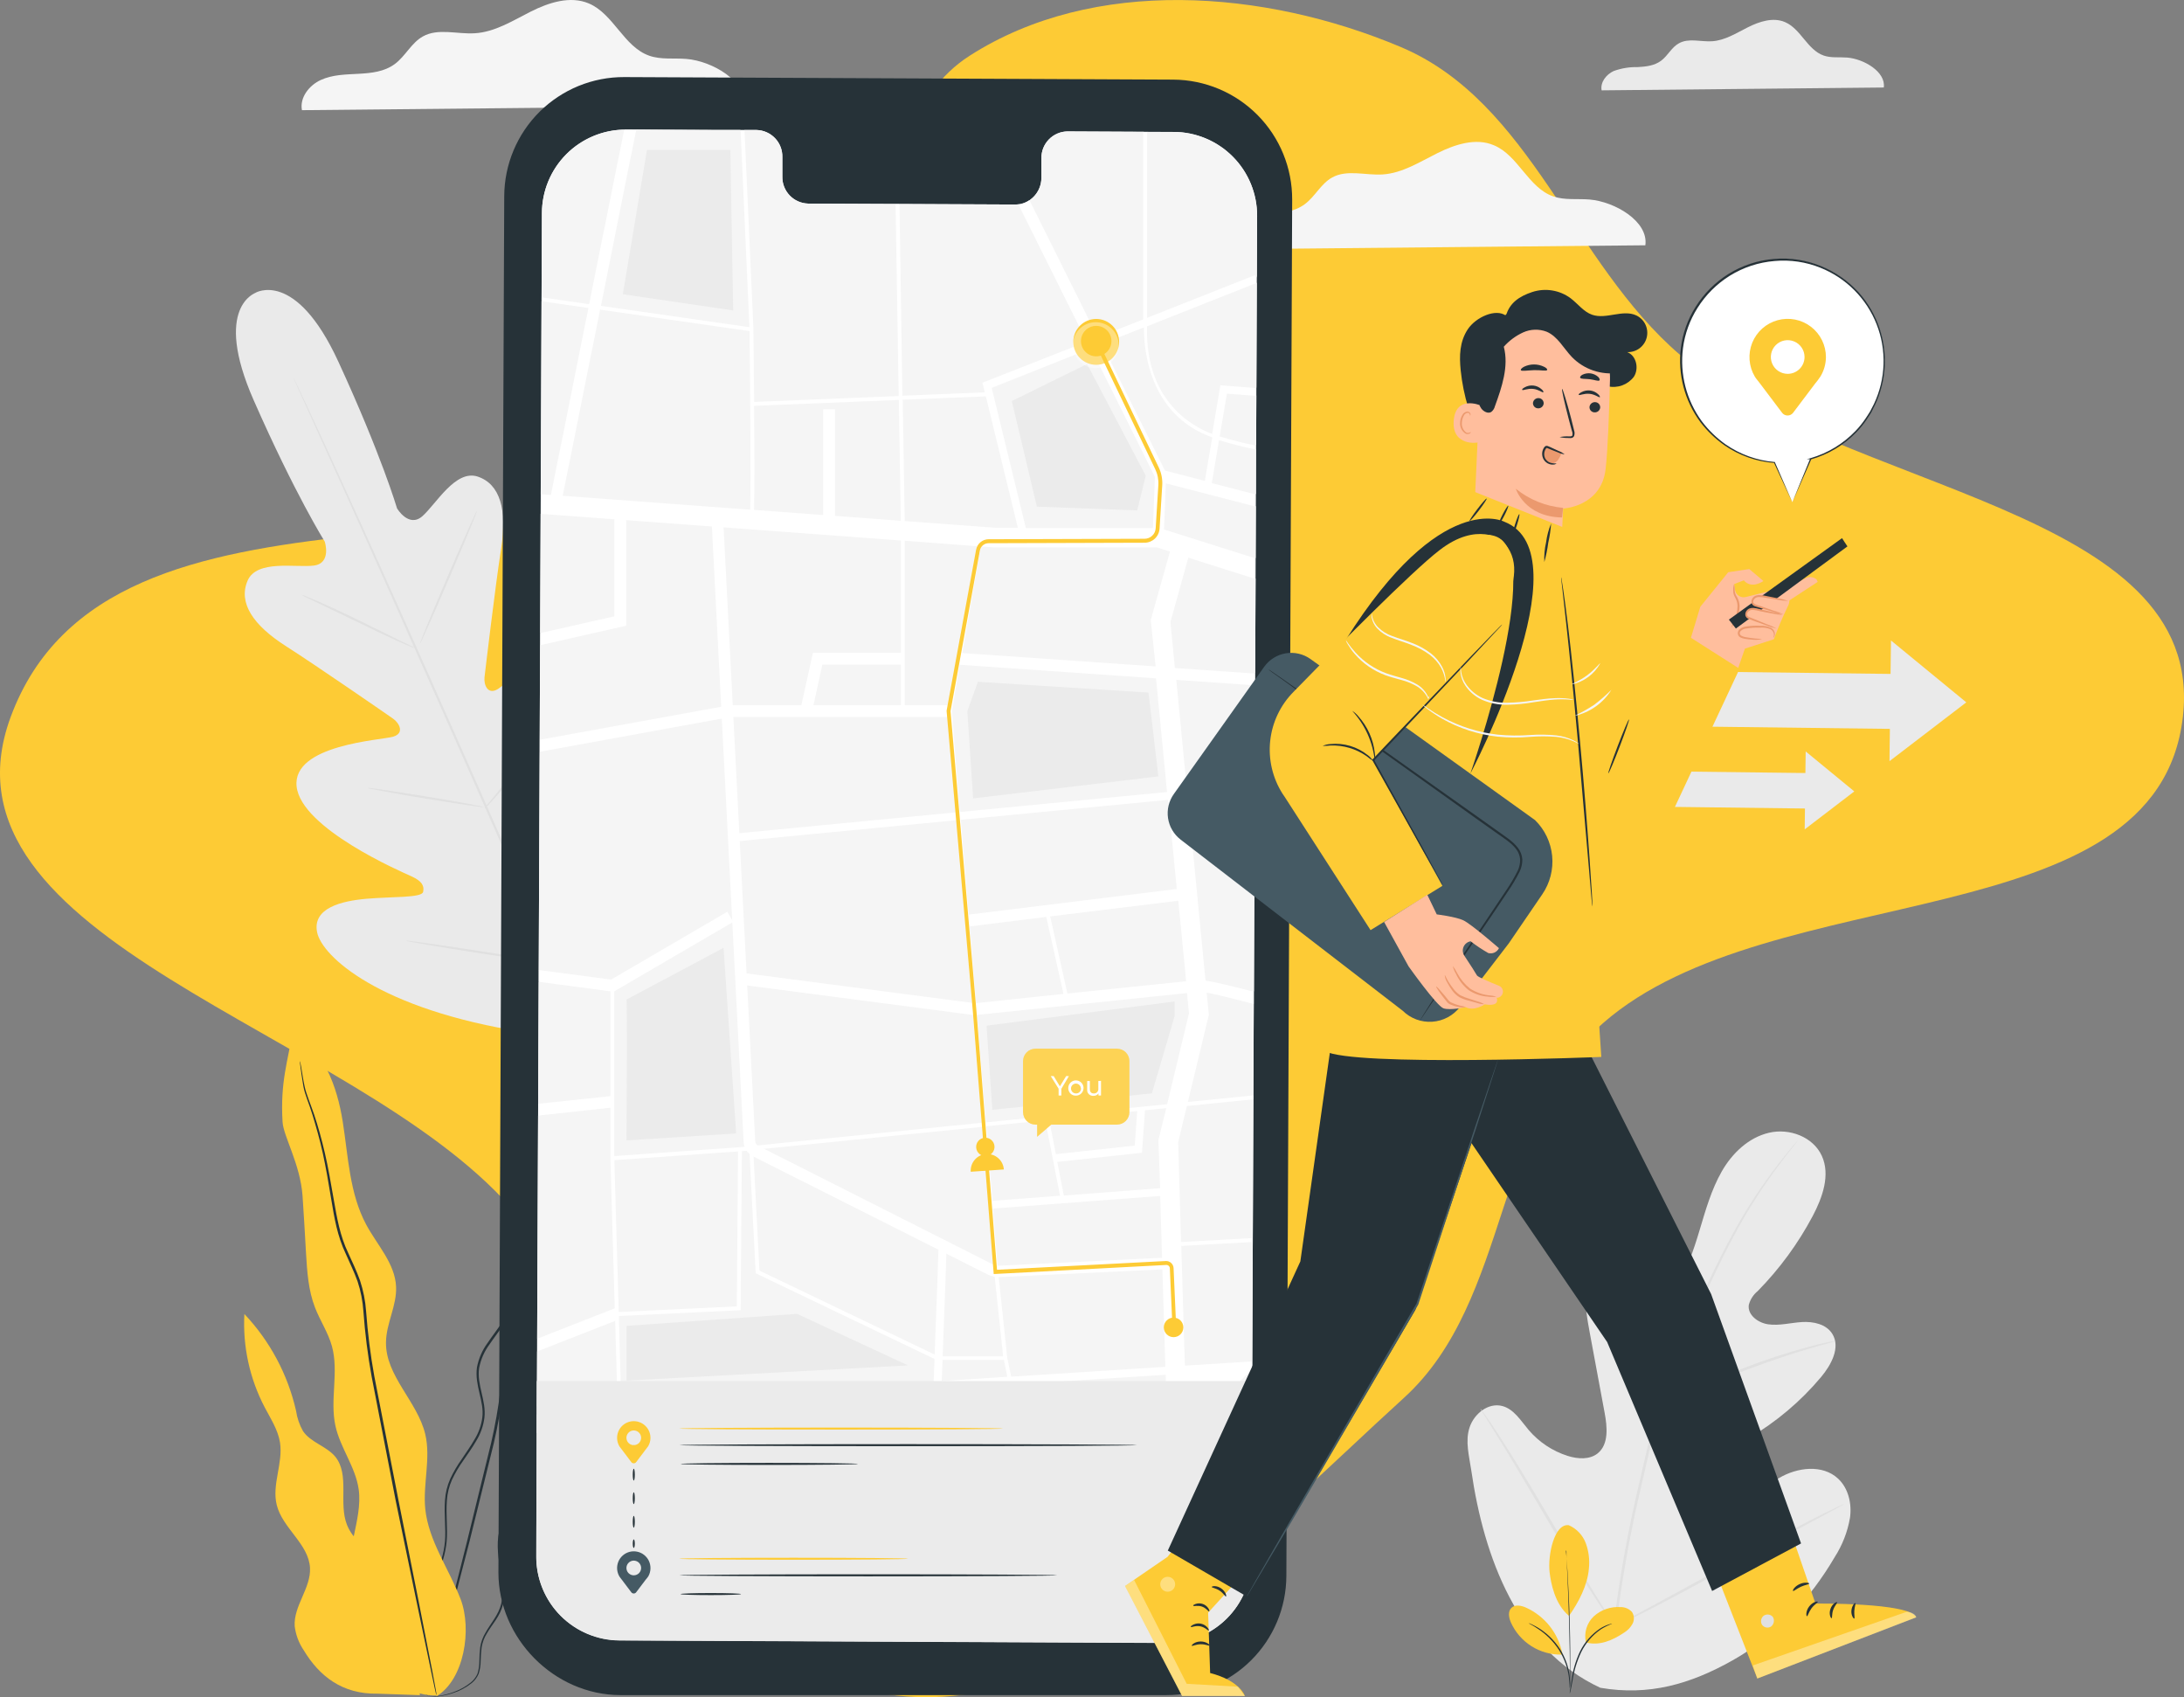 <svg xmlns="http://www.w3.org/2000/svg" viewBox="0 0 121 94">
    <rect x="0" y="0" width="121" height="94" fill="#808080" stroke="none"/>
    <g clip-path="url(#clip0)">
    <path fill-rule="evenodd" clip-rule="evenodd" d="M0.59 39.715C6.08 24.849 31.095 33.048 44.116 24.071C50.595 19.605 47.091 7.341 53.714 3.092C60.589 -1.319 70.064 -0.571 77.589 2.596C84.837 5.646 87.102 14.538 93.081 19.657C101.992 27.288 122.282 28.036 120.936 39.715C119.512 52.076 98.169 48.492 88.818 56.664C82.775 61.944 83.72 72.028 77.781 77.425C69.22 85.205 59.402 96.067 48.105 93.661C36.999 91.296 35.822 75.423 28.303 66.887C19.536 56.932 -4.011 52.172 0.59 39.715Z" fill="#fdcb35"/>
    <path d="M104.368 4.847C104.487 3.977 103.261 3.262 102.338 3.188C101.903 3.153 101.442 3.22 101.033 3.075C100.131 2.759 99.77 1.594 98.889 1.222C98.237 0.943 97.473 1.191 96.834 1.513C96.194 1.835 95.564 2.24 94.853 2.285C94.233 2.324 93.558 2.094 93.017 2.398C92.612 2.616 92.401 3.09 92.027 3.366C91.653 3.642 91.188 3.692 90.735 3.716C90.281 3.705 89.829 3.779 89.402 3.934C88.991 4.123 88.65 4.558 88.735 5.004L104.368 4.847Z" fill="#EAEAEA"/>
    <path d="M41.203 5.861C41.39 4.499 39.463 3.381 38.028 3.264C37.34 3.207 36.625 3.314 35.972 3.086C34.561 2.594 33.995 0.769 32.619 0.189C31.588 -0.246 30.402 0.141 29.404 0.643C28.406 1.146 27.419 1.778 26.301 1.842C25.331 1.905 24.276 1.544 23.428 2.018C22.795 2.37 22.464 3.105 21.881 3.54C21.298 3.975 20.576 4.049 19.859 4.088C19.141 4.127 18.419 4.134 17.773 4.43C17.127 4.725 16.594 5.406 16.729 6.102L41.203 5.861Z" fill="#F5F5F5"/>
    <path d="M91.157 13.586C91.34 12.257 89.465 11.165 88.056 11.05C87.384 10.996 86.686 11.098 86.049 10.876C84.67 10.395 84.12 8.614 82.773 8.049C81.766 7.614 80.598 8.003 79.633 8.484C78.667 8.964 77.693 9.593 76.603 9.662C75.655 9.723 74.626 9.371 73.798 9.834C73.18 10.18 72.856 10.891 72.286 11.311C71.716 11.731 71.003 11.809 70.311 11.846C69.62 11.883 68.904 11.889 68.276 12.179C67.647 12.468 67.125 13.133 67.256 13.812L91.157 13.586Z" fill="#F5F5F5"/>
    <path d="M88.676 93.488C84.085 91.37 82.21 86.246 81.516 81.461C81.401 80.663 81.164 79.841 81.416 79.069C81.668 78.297 82.464 77.67 83.237 77.877C83.876 78.049 84.257 78.688 84.687 79.197C85.262 79.874 86.016 80.374 86.862 80.641C87.414 80.813 88.069 80.859 88.519 80.496C89.137 79.995 89.048 79.034 88.9 78.245L88.08 73.834C87.934 73.044 87.786 72.24 87.897 71.442C88.008 70.643 88.426 69.854 89.139 69.51C89.853 69.167 90.859 69.432 91.157 70.176C91.245 70.497 91.311 70.824 91.355 71.154C91.436 71.478 91.653 71.807 91.982 71.848C92.31 71.89 92.588 71.605 92.784 71.331C93.456 70.387 93.824 69.26 94.159 68.147C94.494 67.033 94.811 65.898 95.39 64.884C95.968 63.871 96.873 63.01 97.999 62.742C99.126 62.474 100.448 62.959 100.933 64.016C101.418 65.073 100.973 66.324 100.429 67.353C99.62 68.878 98.594 70.278 97.384 71.509C97.141 71.706 96.967 71.976 96.888 72.279C96.812 72.836 97.404 73.268 97.954 73.349C98.578 73.44 99.204 73.264 99.833 73.225C100.461 73.186 101.177 73.338 101.514 73.877C101.982 74.626 101.46 75.593 100.894 76.27C99.763 77.619 98.408 78.763 96.888 79.652C96.344 79.969 95.768 80.265 95.366 80.757C94.963 81.248 94.816 82.009 95.198 82.514C95.581 83.018 96.34 83.068 96.938 82.844C97.536 82.62 98.013 82.192 98.552 81.872C99.563 81.268 100.979 81.091 101.843 81.905C102.41 82.44 102.604 83.29 102.495 84.067C102.362 84.841 102.074 85.581 101.649 86.242C100.277 88.595 98.345 90.637 95.994 91.961C93.643 93.286 91.344 93.941 88.678 93.484" fill="#EAEAEA"/>
    <path d="M89.37 90.287C89.694 87.555 90.176 84.843 90.812 82.166L91.299 80.056C91.46 79.365 91.621 78.678 91.819 78.016C92.201 76.747 92.653 75.499 93.174 74.28C93.663 73.112 94.17 72.022 94.65 71.007C95.131 69.991 95.603 69.049 96.066 68.216C96.793 66.893 97.624 65.629 98.552 64.437C98.878 64.015 99.141 63.695 99.324 63.482L99.541 63.24C99.564 63.212 99.588 63.186 99.615 63.162C99.597 63.194 99.576 63.224 99.552 63.251L99.355 63.501C99.18 63.719 98.919 64.045 98.604 64.471C97.695 65.674 96.878 66.944 96.16 68.269C95.703 69.106 95.242 70.043 94.763 71.061C94.285 72.079 93.787 73.169 93.302 74.334C92.787 75.55 92.339 76.793 91.96 78.058C91.764 78.71 91.605 79.395 91.445 80.089L90.957 82.197C90.323 84.869 89.839 87.574 89.507 90.3" fill="#E0E0E0"/>
    <path d="M91.858 78.003C91.8 77.9 91.754 77.792 91.721 77.679C91.64 77.462 91.534 77.159 91.407 76.777C91.155 76.011 90.842 74.941 90.501 73.76C90.159 72.579 89.833 71.516 89.57 70.757C89.439 70.376 89.331 70.069 89.252 69.858C89.204 69.751 89.169 69.639 89.146 69.523C89.21 69.622 89.263 69.727 89.304 69.837C89.398 70.041 89.522 70.343 89.668 70.722C89.957 71.477 90.303 72.538 90.642 73.721L91.512 76.748L91.779 77.664C91.818 77.774 91.844 77.888 91.858 78.003Z" fill="#E0E0E0"/>
    <path d="M101.669 74.284C101.541 74.337 101.408 74.378 101.273 74.406C101.016 74.476 100.644 74.576 100.185 74.713C99.274 74.98 98.028 75.393 96.671 75.909C95.314 76.424 94.109 76.948 93.248 77.351C92.812 77.549 92.469 77.718 92.23 77.836C92.109 77.903 91.982 77.959 91.851 78.003C91.962 77.92 92.079 77.847 92.204 77.786C92.436 77.653 92.775 77.468 93.202 77.257C94.054 76.822 95.257 76.292 96.616 75.77C97.775 75.323 98.956 74.936 100.155 74.61C100.616 74.486 100.992 74.393 101.242 74.349C101.382 74.314 101.525 74.292 101.669 74.284Z" fill="#E0E0E0"/>
    <path d="M89.461 90.078C89.426 90.045 89.395 90.008 89.37 89.967L89.13 89.63C88.913 89.336 88.637 88.906 88.287 88.369C87.588 87.294 86.671 85.778 85.677 84.093C84.683 82.407 83.785 80.883 83.11 79.795L82.308 78.508L82.09 78.155C82.062 78.116 82.039 78.073 82.023 78.027C82.058 78.06 82.089 78.097 82.114 78.138L82.353 78.473C82.571 78.767 82.847 79.197 83.197 79.734C83.895 80.809 84.813 82.325 85.807 84.012C86.801 85.7 87.701 87.22 88.376 88.308L89.178 89.593L89.396 89.945C89.424 89.986 89.445 90.031 89.461 90.078Z" fill="#E0E0E0"/>
    <path d="M102.171 83.308C102.133 83.339 102.092 83.365 102.047 83.386L101.679 83.588L100.318 84.315C99.17 84.93 97.593 85.796 95.851 86.757C94.109 87.718 92.523 88.571 91.362 89.162C90.781 89.458 90.309 89.693 89.979 89.847L89.598 90.024C89.555 90.047 89.509 90.065 89.461 90.076C89.499 90.044 89.54 90.017 89.585 89.995L89.953 89.793L91.312 89.067C92.46 88.453 94.037 87.586 95.779 86.624C97.521 85.663 99.107 84.811 100.268 84.219C100.849 83.923 101.321 83.688 101.651 83.534L102.032 83.358C102.076 83.335 102.122 83.318 102.171 83.308Z" fill="#E0E0E0"/>
    <path d="M108.939 38.901L104.766 35.474L104.742 37.327L93.1 37.183L93.06 40.228L104.705 40.371L104.683 42.159L108.939 38.901Z" fill="#EAEAEA"/>
    <path d="M102.734 43.834L100.04 41.62L100.024 42.816L92.508 42.725L92.482 44.689L100 44.782L99.985 45.937L102.734 43.834Z" fill="#EAEAEA"/>
    <path d="M14.191 16.206C14.191 16.206 11.764 16.961 14.056 22.17C16.348 27.379 17.993 30 17.993 30C17.993 30 18.384 31.2 17.384 31.326C16.383 31.452 14.226 30.978 13.717 32.163C13.188 33.392 14.032 34.63 15.82 35.774C17.608 36.918 21.435 39.565 21.779 39.806C22.123 40.047 22.431 40.611 21.779 40.804C21.127 40.998 16.183 41.239 16.433 43.56C16.683 45.88 22.19 48.264 22.788 48.534C23.386 48.803 23.517 49.071 23.441 49.404C23.365 49.736 21.701 49.658 20.309 49.78C18.917 49.902 17.31 50.291 17.566 51.624C17.823 52.957 20.996 55.911 29.043 57.168L32.808 57.518L35.046 54.438C39.432 47.577 39.322 43.242 38.493 42.168C37.664 41.093 36.318 42.035 35.294 43.003C34.269 43.971 33.232 45.269 32.938 45.1C32.645 44.93 32.529 44.665 32.721 44.03C32.912 43.395 34.785 37.705 33.204 35.983C31.622 34.26 28.184 37.792 27.597 38.157C27.01 38.523 26.797 37.912 26.844 37.505C26.892 37.098 27.44 32.462 27.767 30.363C28.093 28.264 27.725 26.813 26.462 26.396C25.235 25.993 24.161 27.918 23.404 28.588C22.647 29.258 21.997 28.157 21.997 28.157C21.997 28.157 21.127 25.197 18.745 20.03C16.364 14.862 14.139 16.224 14.139 16.224" fill="#EAEAEA"/>
    <path d="M32.951 58.408C31.212 54.606 28.241 47.796 25.657 41.963C23.073 36.13 20.731 30.856 19.013 27.046L16.975 22.535L16.42 21.309L16.281 20.98C16.251 20.909 16.238 20.869 16.238 20.869C16.238 20.869 16.257 20.904 16.292 20.976L16.444 21.291L17.018 22.509C17.514 23.566 18.223 25.104 19.091 27.005C20.831 30.806 23.184 36.078 25.766 41.909C28.347 47.74 31.311 54.556 33.028 58.366" fill="#E0E0E0"/>
    <path d="M16.707 32.942C16.797 32.962 16.883 32.992 16.966 33.031C17.129 33.094 17.364 33.192 17.653 33.318C18.23 33.569 19.017 33.934 19.878 34.354L22.081 35.441L22.751 35.765C22.836 35.799 22.917 35.842 22.993 35.893C22.903 35.874 22.817 35.845 22.734 35.806C22.571 35.743 22.336 35.643 22.049 35.517C21.475 35.261 20.692 34.886 19.83 34.467L17.621 33.403L16.949 33.084C16.863 33.046 16.782 32.998 16.707 32.942Z" fill="#E0E0E0"/>
    <path d="M24.895 32.004C25.767 29.973 26.449 28.316 26.419 28.303C26.389 28.29 25.659 29.927 24.787 31.958C23.916 33.989 23.234 35.646 23.264 35.658C23.293 35.671 24.024 34.035 24.895 32.004Z" fill="#E0E0E0"/>
    <path d="M26.827 44.789C26.875 44.71 26.931 44.638 26.994 44.571L27.477 43.986C27.884 43.49 28.443 42.805 29.03 42.029C29.617 41.252 30.131 40.526 30.494 40L30.929 39.375C30.977 39.297 31.034 39.224 31.098 39.158C31.063 39.245 31.019 39.327 30.966 39.404C30.874 39.558 30.748 39.78 30.563 40.056C30.215 40.596 29.715 41.328 29.124 42.109C28.532 42.89 27.964 43.571 27.54 44.054C27.323 44.293 27.153 44.489 27.029 44.617C26.968 44.681 26.9 44.739 26.827 44.789Z" fill="#E0E0E0"/>
    <path d="M20.357 43.638C20.443 43.635 20.529 43.641 20.613 43.658L21.309 43.754C21.896 43.838 22.703 43.971 23.595 44.112C24.487 44.254 25.294 44.399 25.877 44.506L26.566 44.639C26.652 44.65 26.736 44.672 26.816 44.704C26.732 44.708 26.647 44.702 26.564 44.687L25.868 44.591C25.281 44.506 24.474 44.373 23.582 44.232C22.69 44.091 21.884 43.945 21.301 43.838L20.611 43.706C20.524 43.694 20.439 43.671 20.357 43.638Z" fill="#E0E0E0"/>
    <path d="M22.477 52.101C22.587 52.1 22.697 52.109 22.806 52.129L23.697 52.248C24.45 52.355 25.487 52.507 26.631 52.684C27.775 52.86 28.806 53.027 29.561 53.155L30.446 53.312C30.555 53.327 30.663 53.351 30.768 53.386C30.658 53.387 30.548 53.377 30.439 53.358L29.548 53.238C28.795 53.132 27.758 52.979 26.614 52.803C25.47 52.627 24.439 52.459 23.684 52.331L22.799 52.175C22.69 52.16 22.582 52.135 22.477 52.101Z" fill="#E0E0E0"/>
    <path d="M30.579 53.299C30.638 53.197 30.707 53.1 30.783 53.01L31.368 52.244C31.862 51.592 32.538 50.702 33.258 49.693C33.978 48.684 34.609 47.753 35.059 47.083L35.594 46.283C35.658 46.181 35.73 46.085 35.811 45.996C35.764 46.104 35.707 46.208 35.642 46.307C35.526 46.502 35.355 46.785 35.139 47.129C34.704 47.818 34.087 48.758 33.365 49.767C32.643 50.776 31.955 51.668 31.444 52.3C31.188 52.616 30.979 52.87 30.831 53.042C30.755 53.135 30.67 53.221 30.579 53.299Z" fill="#E0E0E0"/>
    <path d="M86.912 84.476C87.13 84.572 87.327 84.71 87.49 84.884C87.654 85.058 87.78 85.263 87.862 85.487C88.024 85.936 88.081 86.416 88.028 86.89C87.952 87.805 87.462 88.745 86.927 89.5C86.138 88.847 85.925 87.686 85.853 87.088C85.74 86.142 86.112 84.367 86.914 84.478" fill="#fdcb35"/>
    <path d="M87.867 90.972C87.806 90.713 87.815 90.444 87.891 90.189C87.968 89.934 88.109 89.704 88.302 89.522C88.5 89.344 88.731 89.207 88.983 89.12C89.234 89.033 89.5 88.996 89.766 89.013C89.887 89.008 90.009 89.03 90.122 89.077C90.234 89.124 90.335 89.195 90.418 89.284C90.48 89.381 90.515 89.492 90.521 89.607C90.526 89.721 90.501 89.835 90.448 89.937C90.338 90.139 90.176 90.309 89.979 90.428C89.326 90.864 88.613 91.172 87.852 90.97" fill="#fdcb35"/>
    <path d="M86.966 93.802C86.968 93.738 86.975 93.675 86.988 93.612L87.067 93.101C87.135 92.533 87.295 91.98 87.541 91.464C87.796 90.947 88.184 90.508 88.665 90.191C88.812 90.101 88.969 90.028 89.133 89.974C89.177 89.958 89.222 89.945 89.267 89.935C89.283 89.932 89.299 89.932 89.315 89.935C89.097 90.017 88.887 90.121 88.689 90.246C88.226 90.569 87.852 91.003 87.602 91.509C87.361 92.02 87.198 92.564 87.117 93.123C87.077 93.341 87.045 93.51 87.019 93.63C87.006 93.689 86.989 93.746 86.966 93.802Z" fill="#263238"/>
    <path d="M86.749 85.853C86.756 85.88 86.759 85.907 86.76 85.935L86.782 86.17C86.799 86.374 86.821 86.67 86.843 87.04C86.888 87.771 86.938 88.78 86.969 89.9C86.999 91.02 87.003 92.029 86.995 92.762C86.995 93.127 86.995 93.415 86.98 93.632V93.867C86.983 93.894 86.983 93.922 86.98 93.95C86.977 93.922 86.977 93.894 86.98 93.867V93.632V92.762C86.98 92.029 86.962 91.022 86.934 89.902C86.906 88.782 86.862 87.775 86.827 87.044L86.786 86.174V85.939C86.77 85.912 86.758 85.883 86.749 85.853Z" fill="#263238"/>
    <path d="M86.553 91.568C86.443 91.017 86.203 90.501 85.854 90.061C85.504 89.622 85.055 89.272 84.544 89.041C84.283 88.925 83.945 88.856 83.739 89.054C83.532 89.252 83.591 89.593 83.704 89.856C83.947 90.4 84.344 90.86 84.847 91.178C85.351 91.496 85.936 91.658 86.531 91.644" fill="#fdcb35"/>
    <path d="M84.696 89.904C84.753 89.921 84.808 89.942 84.861 89.969C84.925 89.997 84.988 90.028 85.048 90.063C85.118 90.104 85.203 90.144 85.287 90.202C85.382 90.262 85.474 90.326 85.561 90.396C85.664 90.474 85.762 90.557 85.855 90.646C86.069 90.851 86.258 91.079 86.421 91.327C86.578 91.577 86.707 91.845 86.803 92.125C86.844 92.247 86.879 92.371 86.906 92.497C86.931 92.606 86.95 92.718 86.962 92.829C86.974 92.921 86.981 93.013 86.984 93.106C86.989 93.178 86.989 93.251 86.984 93.323C86.985 93.383 86.98 93.443 86.969 93.501C86.953 93.501 86.969 93.247 86.914 92.849C86.899 92.739 86.878 92.63 86.851 92.523C86.822 92.399 86.787 92.277 86.745 92.157C86.647 91.883 86.519 91.621 86.364 91.374C86.204 91.132 86.019 90.906 85.812 90.703C85.721 90.614 85.626 90.529 85.527 90.45C85.435 90.372 85.344 90.311 85.259 90.252C84.924 90.015 84.689 89.924 84.696 89.904Z" fill="#263238"/>
    <path d="M21.66 88.402C21.86 87.623 21.351 86.842 20.779 86.279C20.207 85.716 19.524 85.209 19.226 84.463C18.743 83.254 19.391 81.688 18.573 80.679C18.082 80.094 17.212 79.896 16.788 79.267C16.59 78.917 16.458 78.532 16.401 78.134C15.943 76.125 14.955 74.276 13.539 72.779C13.443 74.569 13.83 76.352 14.661 77.941C14.993 78.576 15.402 79.193 15.513 79.898C15.692 81.046 15.05 82.231 15.333 83.36C15.655 84.65 17.105 85.516 17.175 86.84C17.234 87.962 16.255 88.95 16.327 90.072C16.386 90.549 16.557 91.005 16.827 91.403C17.697 92.847 18.971 93.841 20.905 93.808L23.273 93.891L21.66 88.402Z" fill="#fdcb35"/>
    <g opacity="0.3">
    <path opacity="0.3" d="M21.66 88.402C21.86 87.623 21.351 86.842 20.779 86.279C20.207 85.716 19.524 85.209 19.226 84.463C18.743 83.254 19.391 81.688 18.573 80.679C18.082 80.094 17.212 79.896 16.788 79.267C16.59 78.917 16.458 78.532 16.401 78.134C15.943 76.125 14.955 74.276 13.539 72.779C13.443 74.569 13.83 76.352 14.661 77.941C14.993 78.576 15.402 79.193 15.513 79.898C15.692 81.046 15.05 82.231 15.333 83.36C15.655 84.65 17.105 85.516 17.175 86.84C17.234 87.962 16.255 88.95 16.327 90.072C16.386 90.549 16.557 91.005 16.827 91.403C17.697 92.847 18.971 93.841 20.905 93.808L23.273 93.891L21.66 88.402Z" fill=""/>
    </g>
    <path d="M23.754 93.954C23.971 93.987 24.191 93.983 24.406 93.941C24.669 93.902 24.927 93.837 25.176 93.747C25.521 93.628 25.843 93.451 26.129 93.225C26.301 93.087 26.435 92.907 26.52 92.703C26.592 92.474 26.629 92.236 26.631 91.996C26.635 91.74 26.653 91.485 26.686 91.231C26.732 90.961 26.83 90.702 26.975 90.47C27.253 89.978 27.719 89.515 27.869 88.85C28.019 88.184 27.914 87.486 27.803 86.772C27.693 86.059 27.586 85.287 27.858 84.548C28.13 83.808 28.632 83.138 28.891 82.303C29.15 81.468 29.028 80.563 29.084 79.659C29.103 79.208 29.207 78.765 29.393 78.354C29.585 77.934 29.85 77.538 30.059 77.097C30.479 76.205 30.552 75.194 30.668 74.202L30.837 72.679C30.872 72.164 30.96 71.654 31.101 71.157C31.261 70.658 31.45 70.168 31.668 69.691C31.781 69.444 31.872 69.188 31.942 68.925C31.982 68.655 32.008 68.383 32.018 68.11C32.044 67.562 32.023 67.014 31.955 66.47C31.89 65.924 31.792 65.383 31.738 64.835V64.741L31.725 64.632L31.627 64.68C31.125 64.936 30.689 65.305 30.352 65.757C30.024 66.199 29.761 66.685 29.57 67.201C29.174 68.219 29.032 69.284 28.832 70.302C28.632 71.32 28.38 72.32 27.86 73.166C27.601 73.588 27.286 73.973 27.012 74.384C26.718 74.785 26.518 75.247 26.425 75.735C26.285 76.738 26.836 77.616 26.723 78.504C26.667 78.94 26.519 79.359 26.288 79.732C26.07 80.111 25.82 80.461 25.581 80.82C25.337 81.162 25.124 81.526 24.946 81.907C24.779 82.283 24.68 82.685 24.654 83.095C24.596 83.893 24.711 84.652 24.654 85.368C24.59 86.052 24.391 86.717 24.069 87.325C23.782 87.908 23.465 88.434 23.199 88.945C23.067 89.191 22.947 89.442 22.84 89.7C22.742 89.941 22.669 90.192 22.623 90.448C22.552 90.896 22.546 91.351 22.605 91.801C22.668 92.427 22.903 93.024 23.284 93.525C23.341 93.603 23.405 93.676 23.476 93.743C23.522 93.793 23.574 93.837 23.63 93.876C23.719 93.941 23.765 93.971 23.765 93.971C23.593 93.832 23.438 93.673 23.302 93.499C22.933 92.999 22.707 92.407 22.649 91.788C22.596 91.344 22.606 90.895 22.68 90.454C22.726 90.204 22.799 89.959 22.897 89.724C22.997 89.48 23.114 89.232 23.258 88.98C23.528 88.473 23.85 87.949 24.141 87.362C24.471 86.748 24.676 86.074 24.746 85.381C24.809 84.65 24.698 83.889 24.759 83.11C24.784 82.713 24.88 82.325 25.041 81.962C25.218 81.587 25.428 81.229 25.67 80.892C25.909 80.541 26.166 80.189 26.386 79.804C26.626 79.415 26.78 78.979 26.838 78.525C26.951 77.579 26.403 76.694 26.546 75.763C26.638 75.296 26.831 74.855 27.114 74.471C27.384 74.067 27.701 73.682 27.967 73.249C28.504 72.379 28.765 71.359 28.963 70.337C29.161 69.315 29.306 68.258 29.696 67.262C29.882 66.76 30.139 66.287 30.459 65.857C30.782 65.424 31.2 65.071 31.681 64.826L31.573 64.765V64.861C31.631 65.415 31.731 65.948 31.79 66.498C31.857 67.034 31.878 67.573 31.853 68.112C31.843 68.376 31.819 68.64 31.781 68.902C31.713 69.155 31.625 69.402 31.516 69.641C31.296 70.123 31.105 70.618 30.944 71.122C30.802 71.625 30.712 72.141 30.677 72.662L30.509 74.184C30.396 75.18 30.322 76.174 29.917 77.036C29.717 77.471 29.452 77.862 29.265 78.295C29.072 78.725 28.964 79.188 28.948 79.659C28.895 80.572 29.015 81.466 28.767 82.268C28.519 83.071 28.006 83.747 27.743 84.511C27.479 85.274 27.579 86.083 27.693 86.79C27.806 87.497 27.921 88.197 27.769 88.828C27.616 89.459 27.181 89.915 26.899 90.428C26.75 90.674 26.651 90.945 26.607 91.229C26.576 91.487 26.559 91.746 26.557 92.005C26.558 92.239 26.524 92.471 26.457 92.695C26.376 92.886 26.249 93.055 26.087 93.186C25.809 93.411 25.495 93.588 25.159 93.71C24.913 93.803 24.659 93.873 24.4 93.917C24.24 93.945 24.079 93.96 23.917 93.963C23.81 93.952 23.754 93.954 23.754 93.954Z" fill="#263238"/>
    <path d="M31.238 66.05C31.226 66.073 31.218 66.097 31.214 66.122L31.162 66.34C31.116 66.527 31.059 66.807 30.97 67.159C30.881 67.512 30.661 67.908 30.479 68.397C30.296 68.886 30.094 69.445 29.915 70.078C29.737 70.711 29.574 71.411 29.406 72.162C29.262 72.965 29.007 73.743 28.647 74.476C28.454 74.861 28.234 75.25 28.06 75.676C27.89 76.113 27.775 76.57 27.719 77.036C27.602 77.997 27.434 78.952 27.216 79.895L25.877 85.37L24.754 89.832L24.011 92.845L23.815 93.665L23.767 93.882C23.76 93.906 23.756 93.931 23.756 93.956C23.768 93.934 23.777 93.911 23.782 93.886L23.843 93.669L24.061 92.856L24.852 89.854L26.007 85.398L27.362 79.919C27.582 78.973 27.751 78.015 27.869 77.051C27.922 76.597 28.033 76.151 28.197 75.724C28.365 75.309 28.58 74.922 28.773 74.532C29.134 73.789 29.389 72.998 29.53 72.183C29.694 71.431 29.846 70.731 30.02 70.1C30.194 69.469 30.376 68.908 30.559 68.421C30.742 67.934 30.942 67.531 31.029 67.168C31.116 66.805 31.155 66.529 31.194 66.34L31.231 66.122C31.236 66.099 31.238 66.074 31.238 66.05Z" fill="#263238"/>
    <path d="M24.171 93.96C25.718 93.04 26.161 90.25 25.518 88.569C24.874 86.888 23.743 85.355 23.56 83.567C23.425 82.19 23.878 80.776 23.56 79.434C23.125 77.618 21.355 76.211 21.385 74.345C21.396 73.297 21.992 72.312 21.944 71.266C21.886 69.983 20.9 68.963 20.291 67.834C19.358 66.094 19.295 64.056 18.987 62.116C18.678 60.176 17.927 58.097 16.207 57.142C15.953 58.791 15.52 59.917 15.655 62.144C15.705 62.947 16.636 64.48 16.762 66.237C16.838 67.288 16.89 68.338 16.953 69.391C17.016 70.444 17.081 71.455 17.449 72.412C17.73 73.145 18.182 73.81 18.391 74.567C18.782 75.992 18.267 77.534 18.584 78.976C18.852 80.198 19.698 81.251 19.872 82.49C20.115 84.23 18.987 86.042 19.565 87.71C19.852 88.534 20.529 89.195 20.722 90.048C20.872 90.7 20.709 91.407 20.844 92.07C21.061 93.138 23.099 93.969 24.189 93.904" fill="#fdcb35"/>
    <path d="M16.618 58.769C16.615 58.8 16.615 58.831 16.618 58.862L16.653 59.134C16.688 59.371 16.729 59.721 16.809 60.174C16.89 60.626 17.129 61.139 17.316 61.757C17.503 62.375 17.71 63.082 17.884 63.875C18.058 64.669 18.208 65.548 18.362 66.485C18.517 67.423 18.686 68.46 19.156 69.445C19.374 69.939 19.617 70.435 19.809 70.968C19.987 71.509 20.097 72.071 20.135 72.64C20.222 73.849 20.373 75.052 20.59 76.244L21.925 83.127L23.084 88.734L23.873 92.512L24.091 93.538L24.152 93.804C24.157 93.834 24.166 93.864 24.178 93.893C24.181 93.862 24.181 93.831 24.178 93.799L24.132 93.53L23.939 92.499L23.197 88.712L22.077 83.099L20.737 76.222C20.522 75.033 20.371 73.834 20.283 72.629C20.242 72.049 20.129 71.476 19.946 70.924C19.756 70.385 19.511 69.889 19.293 69.402C18.828 68.432 18.663 67.418 18.497 66.477C18.332 65.535 18.182 64.652 17.999 63.867C17.817 63.082 17.614 62.359 17.408 61.746C17.201 61.133 16.973 60.62 16.877 60.178C16.781 59.737 16.738 59.382 16.694 59.147L16.644 58.88C16.64 58.842 16.632 58.804 16.618 58.769Z" fill="#263238"/>
    <path d="M64.624 93.888H34.356C30.698 93.871 27.614 90.752 27.614 87.096L27.936 10.865C27.94 9.995 28.115 9.134 28.451 8.332C28.788 7.529 29.279 6.801 29.897 6.188C30.515 5.576 31.248 5.091 32.053 4.761C32.859 4.432 33.721 4.265 34.591 4.269L64.998 4.41C66.754 4.419 68.434 5.124 69.671 6.371C70.907 7.618 71.597 9.305 71.59 11.061L71.268 87.292C71.261 89.047 70.557 90.728 69.311 91.965C68.065 93.202 66.379 93.894 64.624 93.888Z" fill="#263238"/>
    <path d="M65.031 7.307L59.135 7.279C58.942 7.282 58.753 7.323 58.576 7.4C58.4 7.477 58.241 7.587 58.107 7.726C57.974 7.864 57.869 8.027 57.798 8.206C57.728 8.385 57.694 8.576 57.697 8.768V9.838C57.7 10.031 57.666 10.222 57.596 10.4C57.525 10.579 57.42 10.743 57.287 10.881C57.153 11.019 56.994 11.13 56.818 11.207C56.641 11.284 56.452 11.325 56.259 11.328L44.767 11.276C44.379 11.265 44.011 11.101 43.744 10.819C43.477 10.537 43.333 10.161 43.343 9.773V8.703C43.353 8.315 43.209 7.939 42.941 7.657C42.674 7.375 42.306 7.211 41.918 7.2H39.846L34.685 7.176C34.075 7.173 33.471 7.291 32.907 7.521C32.343 7.752 31.83 8.091 31.397 8.52C30.965 8.949 30.62 9.459 30.385 10.021C30.149 10.583 30.027 11.186 30.024 11.796L29.709 86.204C29.703 87.434 30.187 88.616 31.053 89.49C31.919 90.363 33.096 90.857 34.326 90.863L64.672 91.002C65.281 91.005 65.885 90.888 66.449 90.657C67.013 90.427 67.526 90.087 67.959 89.658C68.392 89.229 68.736 88.719 68.972 88.157C69.207 87.595 69.33 86.992 69.333 86.383L69.648 11.965C69.653 10.735 69.17 9.554 68.304 8.68C67.438 7.807 66.261 7.313 65.031 7.307Z" fill="#F5F5F5"/>
    <path d="M52.151 76.931C52.116 77.829 52.084 78.671 52.056 79.373H56.405L55.872 76.696L52.151 76.931Z" fill="#F5F5F5"/>
    <path d="M34.435 78.051L34.472 79.371H51.62C51.649 78.63 51.681 77.805 51.714 76.957L34.435 78.051Z" fill="#F5F5F5"/>
    <path d="M56.101 76.683L56.636 79.374H64.672L64.576 76.146L56.101 76.683Z" fill="#F5F5F5"/>
    <path d="M52.586 39.06L54.106 30.247L50.126 29.954V39.06H52.586Z" fill="#F5F5F5"/>
    <path d="M34.076 73.162L29.756 74.854L29.744 77.914L34.204 77.632L34.076 73.162Z" fill="#F5F5F5"/>
    <path d="M34.056 72.475L33.819 64.267L33.817 64.269V61.374L29.811 61.798L29.759 74.152L34.054 72.468L34.056 72.475Z" fill="#F5F5F5"/>
    <path d="M33.817 54.913L29.843 54.388L29.815 61.141L33.817 60.717V54.913Z" fill="#F5F5F5"/>
    <path d="M63.434 61.496L63.269 63.847L58.576 64.354L58.939 66.215L64.265 65.813L64.187 63.144L64.611 61.376L63.434 61.496Z" fill="#F5F5F5"/>
    <path d="M54.976 66.513L58.719 66.231L57.904 62.055L54.637 62.383L54.976 66.513Z" fill="#F5F5F5"/>
    <path d="M55.011 66.946L55.298 70.43L55.805 75.206L56.014 76.252L64.563 75.711L64.278 66.248L55.011 66.946Z" fill="#F5F5F5"/>
    <path d="M40.298 50.502L40.627 51.065L34.035 54.908V64.043L40.994 63.551L54.402 62.187L53.913 56.213L41.101 54.538L41.185 53.886L53.858 55.541L53.028 45.421L40.483 46.631L40.442 46.196L52.991 44.989L52.556 39.708H40.483L29.898 41.642L29.846 53.734L33.858 54.256L40.298 50.502ZM34.709 63.173C34.709 63.173 34.759 55.652 34.709 55.369L40.089 52.507L40.788 62.788L34.709 63.173Z" fill="#F5F5F5"/>
    <path d="M62.995 61.54L58.121 62.033L58.491 63.925L62.86 63.453L62.995 61.54Z" fill="#F5F5F5"/>
    <path d="M52.212 75.319L52.166 76.494L55.794 76.263L55.607 75.328L52.212 75.319Z" fill="#F5F5F5"/>
    <path d="M44.398 39.06L45.037 36.161H49.909V29.939L34.678 28.81V34.654L29.922 35.73L29.9 40.976L40.433 39.06H44.398Z" fill="#F5F5F5"/>
    <path d="M54.561 21.739L54.43 21.207L60.246 18.905L56.464 11.311C56.392 11.322 56.319 11.328 56.246 11.328L49.835 11.298L50.009 21.924L54.561 21.739Z" fill="#F5F5F5"/>
    <path d="M63.373 17.668V7.3L59.135 7.279C58.942 7.282 58.753 7.323 58.577 7.4C58.4 7.477 58.241 7.587 58.107 7.726C57.974 7.864 57.869 8.027 57.798 8.206C57.728 8.385 57.694 8.576 57.697 8.768V9.838C57.697 10.077 57.641 10.313 57.532 10.526C57.424 10.739 57.268 10.924 57.075 11.065L60.859 18.664L63.373 17.668Z" fill="#F5F5F5"/>
    <path d="M41.512 18.112L41.022 7.196H39.844L35.244 7.174L33.286 16.937L41.512 18.112ZM40.463 8.301L40.62 17.192L34.506 16.298L35.846 8.303L40.463 8.301Z" fill="#F5F5F5"/>
    <path d="M41.733 18.153V18.247C41.733 19.099 41.762 20.639 41.775 22.272L49.785 21.946L49.617 11.298L44.77 11.276C44.382 11.265 44.014 11.101 43.747 10.819C43.48 10.537 43.335 10.161 43.345 9.773V8.703C43.355 8.315 43.211 7.939 42.944 7.657C42.676 7.376 42.309 7.211 41.921 7.2H41.242L41.731 18.153H41.733Z" fill="#F5F5F5"/>
    <path d="M32.638 16.848L34.578 7.181C33.367 7.202 32.212 7.697 31.36 8.56C30.509 9.422 30.03 10.584 30.024 11.796L30.005 16.615L30.024 16.474L32.638 16.848Z" fill="#F5F5F5"/>
    <path d="M34.026 28.762L29.952 28.46L29.924 35.06L34.026 34.132V28.762Z" fill="#F5F5F5"/>
    <path d="M32.595 17.053L30.002 16.681L29.957 27.37L30.516 27.412L32.595 17.053Z" fill="#F5F5F5"/>
    <path d="M40.822 72.349L40.89 63.767L34.037 64.252L34.28 72.66L40.822 72.349Z" fill="#F5F5F5"/>
    <path d="M42.084 70.367L51.792 75.017C51.908 71.972 52.01 69.145 52.01 68.956L52.227 68.945L52.33 68.74C52.467 68.81 52.467 68.81 52.395 70.88C52.353 72.035 52.297 73.573 52.238 75.113H55.577L55.081 70.45L54.428 62.403L41.747 63.682L42.084 70.367Z" fill="#F5F5F5"/>
    <path d="M65.872 56.126L65.764 54.995L54.13 56.205L54.62 62.168L64.665 61.155L65.872 56.126Z" fill="#F5F5F5"/>
    <path d="M49.909 36.813H45.561L45.065 39.06H49.909V36.813Z" fill="#F5F5F5"/>
    <path d="M64.078 37.57L53.204 36.818L52.769 39.388L53.228 44.969L64.707 43.864L64.078 37.57ZM53.595 39.384L54.18 37.761L63.635 38.36L64.189 43.001L53.924 44.219L53.595 39.384Z" fill="#F5F5F5"/>
    <path d="M65.207 49.236L64.728 44.299L53.243 45.404L53.674 50.657L65.207 49.236Z" fill="#F5F5F5"/>
    <path d="M34.217 78.066L29.761 78.349L29.744 78.058L29.737 79.373H34.254L34.217 78.066Z" fill="#F5F5F5"/>
    <path d="M69.567 15.217L69.633 15.382L69.648 11.966C69.653 10.736 69.17 9.554 68.304 8.68C67.438 7.807 66.261 7.313 65.031 7.307H63.584V17.587L69.567 15.217Z" fill="#F5F5F5"/>
    <path d="M51.779 75.254L41.873 70.509L41.523 63.708L41.107 63.749L41.038 72.555L34.295 72.875V73.071L34.426 77.612L51.736 76.524L51.779 75.254ZM34.709 73.436L44.161 72.784L50.309 75.637L34.709 76.481V73.436Z" fill="#F5F5F5"/>
    <path d="M66.751 26.635L67.156 24.232C63.602 22.964 63.356 19.26 63.367 18.142L61.049 19.06L64.541 26.07L66.751 26.635Z" fill="#F5F5F5"/>
    <path d="M54.076 55.554L58.906 55.052L57.956 50.787L53.728 51.307L54.076 55.554Z" fill="#F5F5F5"/>
    <path d="M64.093 30.321L55.072 30.319L54.324 30.265L53.304 36.172L64.013 36.913L63.765 34.345L64.82 30.55L64.093 30.321Z" fill="#F5F5F5"/>
    <path d="M63.874 29.234L63.987 26.407L60.442 19.288L54.944 21.463L56.834 29.225L63.874 29.234ZM60.227 20.163L63.476 26.344L63.006 28.27L57.447 28.053L56.057 22.207L60.227 20.163Z" fill="#F5F5F5"/>
    <path d="M65.276 63.258L65.444 68.797L69.352 68.577L69.365 68.793L65.451 69.014L65.648 75.644L69.344 75.409L69.372 75.844L65.662 76.078L65.761 79.373H69.363L69.441 60.889L65.757 61.261L65.276 63.258Z" fill="#F5F5F5"/>
    <path d="M41.518 18.334L33.241 17.146L31.17 27.459L41.555 28.229C41.596 26.635 41.57 21.77 41.518 18.334Z" fill="#F5F5F5"/>
    <path d="M55.133 29.234H56.386L54.613 21.957L50.007 22.144L50.118 28.862L55.133 29.234Z" fill="#F5F5F5"/>
    <path d="M41.766 28.242L49.898 28.845L49.787 22.153L41.788 22.479C41.788 24.743 41.801 27.157 41.766 28.242Z" fill="#F5F5F5"/>
    <path d="M65.27 49.886L58.171 50.761L59.126 55.03L65.701 54.345L65.27 49.886Z" fill="#F5F5F5"/>
    <path d="M67.195 24.014L67.649 21.317L69.607 21.47L69.631 15.661L63.587 18.053C63.465 22.137 66.033 23.575 67.195 24.014Z" fill="#F5F5F5"/>
    <path d="M64.868 34.441L65.113 36.99L69.539 37.296L69.563 32.048L65.855 30.878L64.868 34.441Z" fill="#F5F5F5"/>
    <path d="M66.973 56.213L65.809 61.048L69.439 60.682L69.461 55.613C68.347 55.319 67.375 55.08 66.851 54.98L66.973 56.213Z" fill="#F5F5F5"/>
    <path d="M64.524 29.317L69.567 30.909L69.578 28.04L64.626 26.761L64.524 29.317Z" fill="#F5F5F5"/>
    <path d="M66.799 54.303C67.206 54.364 67.975 54.521 69.474 54.923L69.522 43.831L65.825 44.188L66.799 54.303Z" fill="#F5F5F5"/>
    <path d="M65.77 43.762L69.515 43.403L69.537 37.949L65.177 37.649L65.77 43.762Z" fill="#F5F5F5"/>
    <path d="M67.612 24.151C68.321 24.369 68.983 24.534 69.594 24.656L69.605 21.905L68.01 21.781L67.612 24.151Z" fill="#F5F5F5"/>
    <path d="M67.175 26.744L69.583 27.366V24.878C68.961 24.754 68.278 24.584 67.564 24.364L67.175 26.744Z" fill="#F5F5F5"/>
    <path d="M69.372 75.841L69.344 75.406L65.646 75.639L65.446 69.01L69.361 68.793L69.348 68.575L65.433 68.793L65.276 63.258L65.757 61.261L69.441 60.889V60.672L65.811 61.037L66.973 56.213L66.853 54.978C67.375 55.078 68.347 55.317 69.463 55.611V54.932C67.965 54.538 67.195 54.375 66.788 54.312L65.809 44.203L69.507 43.847V43.412L65.761 43.773L65.17 37.657L69.52 37.959V37.307L65.092 37L64.846 34.451L65.835 30.889L69.533 32.059V30.919L64.489 29.327L64.591 26.772L69.546 28.053V27.381L67.138 26.759L67.538 24.382C68.26 24.599 68.932 24.771 69.557 24.895V24.677C68.945 24.556 68.284 24.388 67.575 24.173L67.975 21.802L69.57 21.926V21.491L67.612 21.339L67.158 24.036C65.999 23.601 63.43 22.161 63.552 18.072L69.596 15.68V15.404L69.531 15.239L63.554 17.603V7.322H63.337V17.69L60.818 18.686L57.034 11.087C56.854 11.216 56.646 11.3 56.427 11.332L60.209 18.925L54.43 21.198L54.561 21.73L49.994 21.918L49.835 11.298H49.617L49.791 21.935L41.781 22.261C41.768 20.621 41.751 19.088 41.74 18.235V18.153L41.248 7.207H41.031L41.52 18.122L33.293 16.942L35.25 7.178H34.689H34.583L32.638 16.848L30.028 16.472L30.009 16.613V16.687L32.601 17.059L30.522 27.416L29.963 27.374V28.462L34.037 28.764V34.136L29.935 35.065V35.734L34.691 34.658V28.81L49.915 29.939V36.161H45.037L44.398 39.058H40.433L29.9 40.974V41.641L40.483 39.71H52.549L52.984 44.991L40.435 46.198L40.477 46.633L53.019 45.426L53.85 55.545L41.177 53.89L41.092 54.543L53.904 56.217L54.402 62.187L40.992 63.54L34.032 64.032V54.908L40.624 51.063L40.296 50.5L33.858 54.256L29.846 53.727V54.38L33.817 54.908V60.713L29.815 61.137V61.789L33.821 61.355V64.26L34.058 72.466L29.763 74.149V74.852L34.082 73.16L34.211 77.629L29.75 77.912V78.057L29.767 78.347L34.224 78.064L34.261 79.369H34.478L34.441 78.049L51.721 76.961C51.688 77.809 51.655 78.634 51.627 79.375H52.062C52.09 78.675 52.123 77.831 52.158 76.933L55.888 76.696L56.42 79.373H56.638L56.101 76.683L64.583 76.146L64.681 79.373H65.768L69.372 75.841ZM52.175 76.494L52.221 75.319H55.618L55.805 76.254L52.175 76.494ZM56.022 76.25L55.805 75.204L55.298 70.419L55.011 66.939L64.278 66.241L64.563 75.704L56.022 76.25ZM58.13 62.031L63.004 61.539L62.867 63.453L58.497 63.925L58.13 62.031ZM57.912 62.053L58.728 66.228L54.985 66.511L54.646 62.379L57.912 62.053ZM64.274 65.811L58.939 66.218L58.576 64.356L63.269 63.849L63.437 61.498L64.613 61.378L64.178 63.147L64.274 65.811ZM57.967 50.785L58.919 55.05L54.076 55.561L53.728 51.313L57.967 50.785ZM59.137 55.028L58.184 50.758L65.281 49.889L65.716 54.349L59.137 55.028ZM64.026 36.911L53.315 36.172L54.335 30.265L55.083 30.319H64.104L64.82 30.55L63.754 34.343L64.026 36.911ZM63.373 18.136C63.373 19.258 63.608 22.962 67.162 24.225L66.751 26.635L64.541 26.063L61.048 19.053L63.373 18.136ZM60.446 19.295L63.987 26.417L63.874 29.245H56.834L54.944 21.483L60.446 19.295ZM54.62 21.954L56.392 29.232H55.139L50.124 28.86L50.013 22.142L54.62 21.954ZM49.796 22.152L49.907 28.845L41.775 28.242C41.81 27.155 41.801 24.743 41.775 22.479L49.796 22.152ZM33.247 17.15L41.525 18.338C41.566 21.774 41.603 26.643 41.562 28.231L31.177 27.461L33.247 17.15ZM54.113 30.254L52.59 39.064H50.126V29.951L54.113 30.254ZM45.561 36.813H49.911V39.058H45.068L45.561 36.813ZM52.738 39.39L53.173 36.82L64.048 37.572L64.657 43.868L53.178 44.973L52.738 39.39ZM64.718 44.301L65.196 49.238L53.669 50.658L53.234 45.406L64.718 44.301ZM54.13 56.213L65.764 55.004L65.872 56.135L64.663 61.161L54.62 62.166L54.13 56.213ZM55.081 70.459L55.577 75.121H52.227C52.286 73.584 52.343 72.046 52.384 70.889C52.456 68.819 52.456 68.819 52.319 68.749L52.216 68.953L51.999 68.964C51.999 69.145 51.905 71.987 51.781 75.026L42.075 70.376L41.731 63.692L54.413 62.414L55.081 70.459ZM40.89 63.775L40.822 72.357L34.28 72.668L34.037 64.26L40.89 63.775ZM34.291 73.086V72.89L41.033 72.57L41.103 63.764L41.518 63.723L41.868 70.524L51.775 75.269L51.727 76.537L34.417 77.625L34.291 73.086Z" fill="white"/>
    <path d="M44.161 72.772L34.709 73.436V76.47L50.309 75.626L44.161 72.772Z" fill="#ebebeb"/>
    <path d="M63.63 38.36L54.178 37.762L53.593 39.386L53.913 44.221L64.178 43.003L63.63 38.36Z" fill="#ebebeb"/>
    <path d="M29.737 76.494L29.715 84.667V86.333C29.745 87.538 30.243 88.684 31.104 89.528C31.965 90.371 33.121 90.847 34.326 90.852L64.672 90.992C65.281 90.994 65.885 90.877 66.449 90.647C67.013 90.416 67.526 90.076 67.959 89.647C68.392 89.219 68.736 88.708 68.972 88.146C69.207 87.584 69.33 86.981 69.333 86.372L69.363 76.494H29.737Z" fill="#ebebeb"/>
    <path d="M40.62 17.194L40.463 8.303H35.844L34.506 16.298L40.62 17.194Z" fill="#ebebeb"/>
    <path d="M63.006 28.27L63.476 26.344L60.227 20.163L56.057 22.213L57.447 28.062L63.006 28.27Z" fill="#ebebeb"/>
    <path d="M34.709 55.361C34.759 55.641 34.709 63.164 34.709 63.164L40.785 62.779L40.087 52.498L34.709 55.361Z" fill="#ebebeb"/>
    <path d="M54.978 61.47L54.657 56.809L65.079 55.469V56.272L63.819 60.558L54.978 61.47Z" fill="#ebebeb"/>
    <path d="M64.696 73.345L64.565 70.3L55.403 70.735C55.163 70.746 54.925 70.695 54.711 70.587L41.714 64.043C41.566 63.968 41.441 63.855 41.35 63.716C41.26 63.577 41.207 63.417 41.199 63.251L39.43 28.945C39.427 28.864 39.44 28.784 39.47 28.709C39.5 28.634 39.545 28.566 39.602 28.51C39.66 28.454 39.728 28.411 39.803 28.383C39.877 28.355 39.957 28.342 40.037 28.347L45.607 28.76V22.67H46.259V28.842C46.259 28.921 46.243 28.999 46.212 29.072C46.18 29.144 46.134 29.209 46.076 29.262C46.018 29.316 45.95 29.357 45.876 29.383C45.801 29.41 45.723 29.42 45.644 29.414L40.078 29.001L41.842 63.218C41.845 63.269 41.861 63.319 41.889 63.362C41.917 63.404 41.955 63.439 42.001 63.462L54.996 70.026C55.109 70.084 55.236 70.111 55.363 70.104L64.602 69.654C64.678 69.65 64.755 69.661 64.826 69.686C64.898 69.712 64.964 69.752 65.02 69.804C65.076 69.855 65.121 69.917 65.153 69.985C65.186 70.054 65.204 70.128 65.207 70.204L65.342 73.321L64.696 73.345Z" fill="white"/>
    <path d="M60.733 20.206C61.435 20.206 62.003 19.637 62.003 18.936C62.003 18.234 61.435 17.666 60.733 17.666C60.032 17.666 59.463 18.234 59.463 18.936C59.463 19.637 60.032 20.206 60.733 20.206Z" fill="#fdcb35"/>
    <g opacity="0.6">
    <path opacity="0.6" d="M60.759 20.388C61.46 20.36 62.006 19.768 61.978 19.067C61.95 18.365 61.359 17.819 60.657 17.847C59.956 17.875 59.41 18.467 59.438 19.168C59.466 19.87 60.057 20.416 60.759 20.388Z" fill="white"/>
    </g>
    <path d="M60.733 19.736C61.199 19.736 61.577 19.358 61.577 18.892C61.577 18.426 61.199 18.049 60.733 18.049C60.267 18.049 59.889 18.426 59.889 18.892C59.889 19.358 60.267 19.736 60.733 19.736Z" fill="#fdcb35"/>
    <path d="M64.97 73.81L64.813 70.248C64.812 70.222 64.806 70.197 64.795 70.174C64.784 70.151 64.769 70.13 64.75 70.113C64.731 70.096 64.71 70.082 64.686 70.074C64.662 70.065 64.636 70.061 64.611 70.063L55.055 70.567L53.902 56.074L52.445 39.38V39.365L54.078 30.448C54.108 30.285 54.193 30.138 54.32 30.032C54.447 29.926 54.607 29.867 54.772 29.867L63.413 29.841C63.569 29.841 63.72 29.781 63.835 29.673C63.949 29.566 64.018 29.419 64.028 29.262L64.176 26.87C64.194 26.564 64.135 26.259 64.002 25.983L60.627 18.94L60.822 18.847L64.198 25.889C64.346 26.199 64.413 26.542 64.391 26.885L64.243 29.278C64.23 29.489 64.137 29.689 63.982 29.834C63.827 29.979 63.623 30.06 63.41 30.061L54.77 30.087C54.655 30.087 54.544 30.127 54.456 30.201C54.369 30.274 54.309 30.376 54.289 30.489L52.662 39.389L54.102 56.048L55.237 70.33L64.589 69.845C64.643 69.842 64.697 69.85 64.748 69.868C64.799 69.887 64.846 69.915 64.885 69.952C64.925 69.988 64.958 70.032 64.981 70.081C65.004 70.13 65.017 70.183 65.02 70.237L65.177 73.799L64.97 73.81Z" fill="#fdcb35"/>
    <path d="M65.02 74.062C65.319 74.062 65.561 73.82 65.561 73.521C65.561 73.222 65.319 72.979 65.02 72.979C64.721 72.979 64.478 73.222 64.478 73.521C64.478 73.82 64.721 74.062 65.02 74.062Z" fill="#fdcb35"/>
    <path d="M54.625 64.032C54.906 64.013 55.117 63.77 55.098 63.49C55.079 63.209 54.836 62.998 54.556 63.017C54.275 63.036 54.063 63.279 54.083 63.559C54.102 63.84 54.345 64.051 54.625 64.032Z" fill="#fdcb35"/>
    <path d="M54.637 63.919C54.394 63.935 54.167 64.048 54.007 64.232C53.846 64.416 53.766 64.656 53.782 64.9L55.616 64.773C55.599 64.531 55.487 64.304 55.303 64.144C55.12 63.984 54.88 63.903 54.637 63.919Z" fill="#fdcb35"/>
    <path d="M61.884 58.084H57.369C57.186 58.084 57.011 58.156 56.881 58.285C56.752 58.415 56.679 58.59 56.679 58.773V61.6C56.679 61.783 56.752 61.959 56.881 62.088C57.011 62.217 57.186 62.29 57.369 62.29H57.46V62.966L58.243 62.29H61.884C62.066 62.29 62.242 62.217 62.371 62.088C62.501 61.959 62.573 61.783 62.573 61.6V58.773C62.573 58.59 62.501 58.415 62.371 58.285C62.242 58.156 62.066 58.084 61.884 58.084Z" fill="#fdcb35"/>
    <g opacity="0.4">
    <path opacity="0.4" d="M61.884 58.084H57.369C57.186 58.084 57.011 58.156 56.881 58.285C56.752 58.415 56.679 58.59 56.679 58.773V61.6C56.679 61.783 56.752 61.959 56.881 62.088C57.011 62.217 57.186 62.29 57.369 62.29H57.46V62.966L58.243 62.29H61.884C62.066 62.29 62.242 62.217 62.371 62.088C62.501 61.959 62.573 61.783 62.573 61.6V58.773C62.573 58.59 62.501 58.415 62.371 58.285C62.242 58.156 62.066 58.084 61.884 58.084Z" fill="white"/>
    </g>
    <path d="M58.802 60.306V60.678H58.65V60.302L58.215 59.604H58.378L58.721 60.169L59.067 59.604H59.219L58.802 60.306Z" fill="white"/>
    <path d="M59.187 60.269C59.186 60.186 59.209 60.103 59.255 60.033C59.3 59.963 59.365 59.908 59.442 59.875C59.519 59.842 59.604 59.833 59.686 59.848C59.768 59.863 59.844 59.903 59.904 59.961C59.964 60.02 60.005 60.095 60.022 60.177C60.039 60.258 60.031 60.344 60 60.421C59.968 60.499 59.915 60.565 59.845 60.612C59.776 60.659 59.695 60.684 59.611 60.685C59.555 60.687 59.5 60.679 59.447 60.659C59.395 60.639 59.348 60.609 59.308 60.57C59.268 60.531 59.237 60.484 59.216 60.432C59.195 60.38 59.185 60.325 59.187 60.269ZM59.883 60.269C59.879 60.215 59.859 60.164 59.826 60.121C59.793 60.079 59.749 60.047 59.698 60.03C59.647 60.012 59.592 60.01 59.539 60.024C59.487 60.038 59.441 60.067 59.405 60.107C59.369 60.147 59.346 60.197 59.338 60.251C59.331 60.304 59.339 60.358 59.362 60.407C59.385 60.456 59.422 60.496 59.468 60.524C59.515 60.552 59.568 60.565 59.622 60.563C59.659 60.563 59.696 60.555 59.731 60.54C59.765 60.525 59.796 60.503 59.821 60.475C59.846 60.448 59.865 60.415 59.877 60.38C59.889 60.344 59.893 60.306 59.889 60.269H59.883Z" fill="white"/>
    <path d="M60.999 59.865V60.678H60.859V60.563C60.827 60.606 60.786 60.64 60.738 60.663C60.69 60.686 60.636 60.697 60.583 60.696C60.536 60.7 60.487 60.695 60.443 60.678C60.398 60.662 60.357 60.636 60.323 60.602C60.289 60.568 60.264 60.527 60.248 60.482C60.233 60.437 60.227 60.389 60.233 60.341V59.873H60.381V60.324C60.381 60.482 60.461 60.563 60.598 60.563C60.634 60.565 60.669 60.559 60.702 60.547C60.734 60.533 60.764 60.513 60.788 60.488C60.812 60.462 60.83 60.431 60.841 60.397C60.852 60.364 60.855 60.328 60.851 60.293V59.873L60.999 59.865Z" fill="white"/>
    <path d="M35.113 80.698C35.145 80.698 35.17 80.552 35.17 80.372C35.17 80.192 35.145 80.045 35.113 80.045C35.082 80.045 35.057 80.192 35.057 80.372C35.057 80.552 35.082 80.698 35.113 80.698Z" fill="#263238"/>
    <path d="M35.113 82.003C35.145 82.003 35.17 81.857 35.17 81.677C35.17 81.496 35.145 81.35 35.113 81.35C35.082 81.35 35.057 81.496 35.057 81.677C35.057 81.857 35.082 82.003 35.113 82.003Z" fill="#263238"/>
    <path d="M35.113 83.308C35.145 83.308 35.17 83.162 35.17 82.981C35.17 82.801 35.145 82.655 35.113 82.655C35.082 82.655 35.057 82.801 35.057 82.981C35.057 83.162 35.082 83.308 35.113 83.308Z" fill="#263238"/>
    <path d="M35.113 84.613C35.145 84.613 35.17 84.467 35.17 84.286C35.17 84.106 35.145 83.96 35.113 83.96C35.082 83.96 35.057 84.106 35.057 84.286C35.057 84.467 35.082 84.613 35.113 84.613Z" fill="#263238"/>
    <path d="M35.113 85.735C35.145 85.735 35.17 85.63 35.17 85.5C35.17 85.37 35.145 85.265 35.113 85.265C35.082 85.265 35.057 85.37 35.057 85.5C35.057 85.63 35.082 85.735 35.113 85.735Z" fill="#263238"/>
    <path d="M36.038 86.851C36.038 86.708 36.005 86.568 35.943 86.44C35.88 86.313 35.788 86.201 35.675 86.115C35.563 86.028 35.431 85.969 35.292 85.942C35.152 85.914 35.008 85.919 34.871 85.956C34.733 85.994 34.607 86.062 34.5 86.157C34.394 86.251 34.31 86.368 34.257 86.5C34.203 86.632 34.181 86.775 34.191 86.916C34.202 87.058 34.245 87.196 34.317 87.318C34.352 87.377 34.398 87.421 34.441 87.484L34.978 88.195C34.994 88.215 35.014 88.231 35.037 88.243C35.06 88.254 35.085 88.26 35.111 88.26C35.137 88.26 35.162 88.254 35.185 88.243C35.208 88.231 35.228 88.215 35.244 88.195L35.772 87.497C35.824 87.439 35.871 87.377 35.916 87.314C35.997 87.173 36.039 87.013 36.038 86.851ZM35.113 87.253C35.033 87.253 34.954 87.229 34.887 87.184C34.82 87.14 34.768 87.076 34.737 87.002C34.707 86.928 34.699 86.846 34.714 86.767C34.73 86.688 34.769 86.616 34.826 86.559C34.883 86.502 34.955 86.463 35.034 86.447C35.113 86.432 35.194 86.44 35.269 86.471C35.343 86.501 35.407 86.553 35.451 86.62C35.496 86.687 35.52 86.766 35.52 86.846C35.52 86.954 35.477 87.058 35.401 87.134C35.325 87.21 35.221 87.253 35.113 87.253Z" fill="#455A64"/>
    <path d="M58.576 87.253C58.576 87.283 53.887 87.309 48.106 87.309C42.325 87.309 37.636 87.283 37.636 87.253C37.636 87.222 42.323 87.196 48.106 87.196C53.889 87.196 58.576 87.222 58.576 87.253Z" fill="#263238"/>
    <path d="M43.967 86.392C47.471 86.392 50.311 86.366 50.311 86.335C50.311 86.304 47.471 86.279 43.967 86.279C40.463 86.279 37.623 86.304 37.623 86.335C37.623 86.366 40.463 86.392 43.967 86.392Z" fill="#fdcb35"/>
    <path d="M39.38 88.349C40.306 88.349 41.057 88.324 41.057 88.292C41.057 88.261 40.306 88.236 39.38 88.236C38.454 88.236 37.703 88.261 37.703 88.292C37.703 88.324 38.454 88.349 39.38 88.349Z" fill="#263238"/>
    <path d="M36.038 79.641C36.038 79.499 36.005 79.358 35.943 79.231C35.88 79.103 35.788 78.992 35.675 78.905C35.563 78.819 35.431 78.759 35.292 78.732C35.152 78.704 35.008 78.709 34.871 78.747C34.733 78.784 34.607 78.853 34.5 78.947C34.394 79.041 34.31 79.159 34.257 79.291C34.203 79.422 34.181 79.565 34.191 79.707C34.202 79.849 34.245 79.986 34.317 80.109C34.352 80.167 34.398 80.211 34.441 80.274L34.978 80.985C34.994 81.005 35.014 81.022 35.037 81.033C35.06 81.044 35.085 81.05 35.111 81.05C35.137 81.05 35.162 81.044 35.185 81.033C35.208 81.022 35.228 81.005 35.244 80.985L35.772 80.287C35.821 80.23 35.865 80.17 35.907 80.109C35.992 79.967 36.037 79.806 36.038 79.641ZM35.113 80.043C35.033 80.043 34.954 80.019 34.887 79.975C34.82 79.93 34.768 79.867 34.737 79.792C34.707 79.718 34.699 79.636 34.714 79.557C34.73 79.478 34.769 79.406 34.826 79.349C34.883 79.292 34.955 79.253 35.034 79.238C35.113 79.222 35.194 79.23 35.269 79.261C35.343 79.292 35.407 79.344 35.451 79.411C35.496 79.478 35.52 79.556 35.52 79.637C35.52 79.744 35.477 79.848 35.401 79.924C35.325 80 35.221 80.043 35.113 80.043Z" fill="#fdcb35"/>
    <path d="M62.997 80.043C62.997 80.074 57.319 80.1 50.318 80.1C43.317 80.1 37.636 80.074 37.636 80.043C37.636 80.013 43.312 79.987 50.318 79.987C57.323 79.987 62.997 80.013 62.997 80.043Z" fill="#263238"/>
    <path d="M55.577 79.125C55.577 79.156 51.557 79.182 46.599 79.182C41.64 79.182 37.621 79.156 37.621 79.125C37.621 79.095 41.64 79.069 46.599 79.069C51.557 79.069 55.577 79.095 55.577 79.125Z" fill="#fdcb35"/>
    <path d="M42.621 81.139C45.338 81.139 47.54 81.114 47.54 81.083C47.54 81.052 45.338 81.026 42.621 81.026C39.904 81.026 37.701 81.052 37.701 81.083C37.701 81.114 39.904 81.139 42.621 81.139Z" fill="#263238"/>
    <path d="M99.302 27.814L98.313 25.606C96.91 25.492 95.601 24.858 94.642 23.828C93.683 22.798 93.144 21.447 93.131 20.039C93.118 18.632 93.632 17.271 94.572 16.223C95.511 15.175 96.809 14.517 98.21 14.378C99.61 14.238 101.012 14.628 102.14 15.47C103.268 16.311 104.04 17.544 104.305 18.927C104.569 20.309 104.308 21.74 103.571 22.939C102.834 24.138 101.675 25.018 100.322 25.406L99.302 27.814Z" fill="white"/>
    <path d="M99.302 27.814L100.292 25.395L100.318 25.435H100.1L100.318 25.374C101.264 25.099 102.12 24.58 102.802 23.869C103.006 23.656 103.192 23.426 103.356 23.181C103.439 23.053 103.526 22.927 103.606 22.794L103.824 22.372C104.148 21.686 104.328 20.941 104.353 20.183C104.378 19.425 104.249 18.669 103.971 17.963C103.694 17.257 103.275 16.615 102.741 16.077C102.207 15.538 101.568 15.115 100.864 14.832C100.058 14.507 99.187 14.378 98.322 14.456C97.437 14.527 96.583 14.808 95.829 15.276C95.11 15.726 94.502 16.333 94.05 17.05C93.62 17.728 93.343 18.492 93.241 19.288C93.06 20.722 93.434 22.17 94.287 23.336C94.655 23.823 95.095 24.251 95.592 24.606C96.396 25.166 97.332 25.505 98.308 25.589H98.335V25.604L99.3 27.823L98.284 25.626L98.306 25.641C97.317 25.567 96.366 25.231 95.549 24.669C95.04 24.312 94.589 23.879 94.211 23.386C93.334 22.205 92.945 20.733 93.124 19.273C93.226 18.462 93.506 17.683 93.944 16.992C94.403 16.259 95.023 15.639 95.755 15.178C96.524 14.7 97.395 14.413 98.297 14.341C99.18 14.266 100.068 14.402 100.888 14.739C101.674 15.058 102.379 15.548 102.954 16.172C103.494 16.766 103.901 17.469 104.148 18.234C104.596 19.612 104.502 21.109 103.885 22.42L103.667 22.855C103.585 22.99 103.495 23.118 103.411 23.249C103.243 23.496 103.054 23.728 102.845 23.943C102.152 24.659 101.28 25.178 100.32 25.448V25.393H100.368L100.351 25.432L99.302 27.814Z" fill="#263238"/>
    <path d="M101.162 19.784C101.163 19.458 101.088 19.137 100.945 18.844C100.801 18.552 100.591 18.296 100.333 18.098C100.074 17.899 99.773 17.763 99.453 17.7C99.133 17.637 98.803 17.649 98.489 17.734C98.174 17.82 97.883 17.976 97.639 18.192C97.395 18.409 97.204 18.678 97.081 18.98C96.959 19.282 96.907 19.608 96.931 19.933C96.955 20.258 97.053 20.574 97.219 20.854C97.299 20.991 97.401 21.089 97.504 21.233L98.733 22.862C98.768 22.909 98.814 22.948 98.867 22.974C98.92 23 98.979 23.014 99.038 23.014C99.097 23.014 99.156 23 99.209 22.974C99.262 22.948 99.308 22.909 99.344 22.862L100.553 21.259C100.663 21.129 100.765 20.993 100.859 20.852C101.054 20.53 101.158 20.161 101.162 19.784ZM99.043 20.706C98.859 20.706 98.679 20.652 98.525 20.549C98.372 20.447 98.252 20.301 98.181 20.131C98.111 19.96 98.092 19.773 98.128 19.591C98.164 19.41 98.253 19.244 98.384 19.114C98.514 18.983 98.68 18.894 98.862 18.858C99.042 18.822 99.23 18.841 99.4 18.912C99.571 18.982 99.717 19.102 99.819 19.255C99.922 19.409 99.977 19.589 99.977 19.773C99.977 19.896 99.952 20.018 99.905 20.132C99.858 20.245 99.789 20.348 99.702 20.435C99.615 20.521 99.511 20.59 99.397 20.637C99.284 20.683 99.162 20.707 99.039 20.706H99.043Z" fill="#fdcb35"/>
    <path d="M83.432 17.501C83.628 16.776 84.174 16.413 84.885 16.176C85.243 16.058 85.624 16.027 85.995 16.088C86.367 16.148 86.719 16.297 87.021 16.522C87.421 16.826 87.734 17.268 88.208 17.433C88.989 17.705 89.905 17.12 90.655 17.47C90.877 17.576 91.057 17.755 91.162 17.978C91.267 18.201 91.292 18.453 91.233 18.692C91.174 18.931 91.033 19.142 90.836 19.29C90.639 19.437 90.397 19.512 90.15 19.502C90.659 19.689 90.818 20.415 90.52 20.87C90.355 21.086 90.131 21.251 89.875 21.345C89.619 21.438 89.342 21.456 89.076 21.396C88.547 21.266 88.064 20.995 87.678 20.611C87.273 20.247 86.912 19.837 86.481 19.508C86.063 19.154 85.533 18.959 84.985 18.958C84.252 18.997 83.621 19.552 83.295 20.208C82.969 20.865 82.893 21.618 82.86 22.353C82.828 23.088 82.806 23.832 82.588 24.528C82.562 24.61 82.523 24.702 82.441 24.728C82.321 24.765 82.223 24.639 82.16 24.528C81.49 23.285 81.072 21.922 80.927 20.517C80.844 19.704 80.866 18.934 81.312 18.249C81.758 17.564 82.889 17.061 83.443 17.492" fill="#263238"/>
    <path d="M82.023 20.906L81.647 29.138C81.584 30.539 81.775 32.618 83.993 32.618C85.918 32.472 86.486 30.674 86.544 29.369C86.573 28.749 86.597 28.231 86.603 28.168C86.603 28.168 88.709 28.066 88.954 25.994C89.074 24.995 89.15 22.916 89.198 21.037C89.223 20.06 88.879 19.11 88.235 18.377C87.59 17.643 86.692 17.179 85.72 17.079L85.52 17.057C83.356 16.955 82.058 18.738 82.023 20.906Z" fill="#FFBE9D"/>
    <path d="M86.601 28.129C85.642 28.045 84.729 27.676 83.98 27.07C83.98 27.07 84.459 28.627 86.544 28.662L86.601 28.129Z" fill="#eb996e"/>
    <path d="M88.656 22.572C88.649 22.649 88.611 22.721 88.552 22.771C88.493 22.82 88.416 22.845 88.339 22.84C88.301 22.839 88.264 22.83 88.229 22.814C88.195 22.799 88.164 22.776 88.138 22.749C88.112 22.721 88.093 22.689 88.08 22.653C88.067 22.617 88.061 22.58 88.063 22.542C88.07 22.465 88.108 22.394 88.167 22.344C88.226 22.294 88.303 22.269 88.38 22.274C88.418 22.276 88.455 22.284 88.49 22.3C88.524 22.316 88.555 22.338 88.581 22.366C88.606 22.393 88.626 22.426 88.639 22.461C88.652 22.497 88.658 22.535 88.656 22.572Z" fill="#263238"/>
    <path d="M88.637 22C88.595 22.035 88.389 21.846 88.071 21.813C87.754 21.781 87.504 21.916 87.473 21.872C87.443 21.829 87.504 21.787 87.612 21.724C87.76 21.643 87.93 21.61 88.097 21.628C88.259 21.648 88.412 21.717 88.532 21.826C88.63 21.911 88.656 21.985 88.637 22Z" fill="#263238"/>
    <path d="M85.525 22.349C85.517 22.426 85.479 22.497 85.42 22.547C85.361 22.597 85.284 22.622 85.207 22.616C85.169 22.615 85.132 22.606 85.098 22.591C85.063 22.575 85.032 22.553 85.006 22.525C84.981 22.497 84.961 22.465 84.948 22.429C84.935 22.394 84.929 22.356 84.931 22.318C84.939 22.241 84.976 22.17 85.035 22.12C85.095 22.07 85.171 22.045 85.248 22.051C85.286 22.052 85.323 22.06 85.358 22.076C85.392 22.092 85.423 22.114 85.449 22.142C85.475 22.169 85.495 22.202 85.507 22.238C85.52 22.273 85.526 22.311 85.525 22.349Z" fill="#263238"/>
    <path d="M85.503 21.727C85.461 21.761 85.255 21.572 84.937 21.539C84.62 21.507 84.37 21.642 84.339 21.598C84.309 21.555 84.368 21.513 84.478 21.45C84.626 21.369 84.796 21.335 84.963 21.355C85.125 21.374 85.278 21.443 85.398 21.552C85.503 21.633 85.525 21.711 85.503 21.727Z" fill="#263238"/>
    <path d="M86.407 24.21C86.581 24.175 86.757 24.162 86.934 24.171C87.016 24.171 87.095 24.171 87.114 24.11C87.13 24.027 87.12 23.941 87.086 23.864L86.912 23.212C86.673 22.296 86.507 21.546 86.544 21.537C86.582 21.529 86.805 22.264 87.045 23.179L87.208 23.832C87.246 23.936 87.246 24.051 87.208 24.156C87.193 24.183 87.172 24.207 87.147 24.225C87.122 24.243 87.093 24.255 87.062 24.26C87.016 24.266 86.969 24.266 86.923 24.26C86.75 24.265 86.577 24.248 86.407 24.21Z" fill="#263238"/>
    <path d="M85.72 20.489C85.679 20.572 85.366 20.489 84.99 20.502C84.613 20.515 84.298 20.576 84.257 20.502C84.239 20.463 84.3 20.387 84.431 20.315C84.604 20.23 84.795 20.186 84.988 20.186C85.182 20.186 85.373 20.23 85.546 20.315C85.675 20.374 85.736 20.45 85.72 20.489Z" fill="#263238"/>
    <path d="M88.617 21.067C88.554 21.133 88.343 21.035 88.08 21.004C87.817 20.974 87.588 21.004 87.545 20.92C87.525 20.881 87.569 20.811 87.673 20.754C87.814 20.685 87.972 20.66 88.127 20.681C88.282 20.703 88.427 20.77 88.543 20.874C88.624 20.957 88.645 21.035 88.617 21.067Z" fill="#263238"/>
    <path d="M82.023 22.457C81.99 22.438 80.646 21.885 80.54 23.305C80.433 24.726 81.882 24.538 81.888 24.497C81.895 24.456 82.023 22.457 82.023 22.457Z" fill="#FFBE9D"/>
    <path d="M81.49 23.927C81.49 23.927 81.464 23.943 81.421 23.96C81.361 23.984 81.295 23.984 81.236 23.96C81.148 23.895 81.08 23.808 81.038 23.708C80.995 23.608 80.98 23.498 80.994 23.39C81 23.269 81.033 23.15 81.09 23.042C81.107 22.999 81.133 22.96 81.168 22.93C81.203 22.899 81.245 22.877 81.29 22.866C81.319 22.861 81.349 22.865 81.375 22.88C81.401 22.894 81.421 22.917 81.431 22.944C81.447 22.986 81.431 23.014 81.444 23.016C81.457 23.018 81.477 22.994 81.471 22.936C81.465 22.9 81.447 22.867 81.421 22.842C81.383 22.81 81.335 22.793 81.286 22.797C81.227 22.804 81.171 22.826 81.123 22.861C81.075 22.896 81.036 22.943 81.012 22.997C80.942 23.115 80.903 23.249 80.896 23.386C80.881 23.512 80.903 23.639 80.959 23.753C81.015 23.866 81.103 23.961 81.212 24.025C81.249 24.039 81.289 24.044 81.328 24.04C81.368 24.037 81.406 24.024 81.44 24.004C81.486 23.962 81.495 23.93 81.49 23.927Z" fill="#eb996e"/>
    <path d="M89.674 20.65C89.203 20.719 88.723 20.675 88.272 20.522C87.821 20.369 87.413 20.111 87.082 19.769C86.623 19.288 86.301 18.634 85.69 18.373C85.481 18.293 85.257 18.255 85.034 18.262C84.809 18.268 84.589 18.319 84.385 18.412C83.978 18.599 83.613 18.869 83.315 19.204C83.602 20.291 83.208 21.444 82.821 22.507C82.791 22.63 82.72 22.738 82.621 22.816C82.441 22.927 82.199 22.799 82.071 22.631C81.884 22.345 81.785 22.01 81.786 21.668C81.719 20.893 81.807 20.113 82.045 19.373C82.286 18.631 82.739 17.975 83.35 17.488C84.136 16.903 85.118 16.646 86.09 16.772C87.057 16.905 87.957 17.34 88.663 18.014C89.003 18.308 89.266 18.681 89.426 19.101" fill="#263238"/>
    <path d="M86.505 25.113C86.462 25.241 86.4 25.361 86.323 25.472C86.284 25.527 86.233 25.573 86.174 25.607C86.116 25.641 86.051 25.663 85.983 25.669C85.912 25.669 85.841 25.651 85.778 25.616C85.715 25.581 85.662 25.532 85.622 25.472C85.546 25.349 85.511 25.205 85.522 25.061C85.522 24.93 85.588 24.776 85.716 24.76C85.77 24.759 85.824 24.771 85.873 24.795L86.551 25.069" fill="#eb996e"/>
    <path d="M86.234 25.667C86.111 25.675 85.989 25.659 85.873 25.622C85.754 25.576 85.656 25.487 85.599 25.374C85.569 25.305 85.553 25.231 85.553 25.156C85.553 25.081 85.569 25.007 85.599 24.939C85.614 24.902 85.634 24.868 85.657 24.837C85.683 24.808 85.679 24.81 85.709 24.815C85.74 24.819 85.781 24.843 85.818 24.858L85.929 24.904L86.316 25.056C86.433 25.112 86.558 25.15 86.686 25.167C86.585 25.087 86.472 25.023 86.351 24.978L85.973 24.802L85.864 24.752C85.823 24.733 85.782 24.716 85.74 24.702C85.707 24.691 85.672 24.691 85.64 24.702C85.611 24.715 85.585 24.735 85.566 24.76C85.535 24.8 85.51 24.843 85.49 24.889C85.453 24.975 85.436 25.068 85.44 25.162C85.444 25.256 85.468 25.347 85.511 25.43C85.585 25.565 85.708 25.665 85.855 25.709C85.95 25.739 86.052 25.743 86.149 25.72C86.205 25.696 86.238 25.674 86.234 25.667Z" fill="#263238"/>
    <path d="M99 84.221L100.583 88.819C100.583 88.819 105.79 88.754 106.164 89.574L97.36 92.969L94.598 85.905L99 84.221Z" fill="#fdcb35"/>
    <path d="M97.715 89.489C97.64 89.547 97.589 89.631 97.572 89.725C97.555 89.818 97.573 89.915 97.623 89.996C97.679 90.072 97.762 90.125 97.855 90.142C97.948 90.159 98.044 90.141 98.124 90.089C98.203 90.027 98.256 89.938 98.274 89.838C98.291 89.739 98.271 89.637 98.217 89.552C98.151 89.478 98.058 89.432 97.959 89.425C97.859 89.418 97.761 89.449 97.684 89.513" fill="#E0E0E0"/>
    <g opacity="0.6">
    <path opacity="0.6" d="M97.36 92.969L97.11 92.246L105.646 89.271C105.646 89.271 106.103 89.291 106.166 89.584L97.36 92.969Z" fill="white"/>
    </g>
    <path d="M100.709 88.719C100.725 88.763 100.518 88.865 100.359 89.084C100.201 89.304 100.157 89.519 100.111 89.519C100.066 89.519 100.033 89.245 100.231 88.982C100.429 88.719 100.705 88.675 100.709 88.719Z" fill="#263238"/>
    <path d="M101.782 88.745C101.808 88.782 101.649 88.928 101.564 89.167C101.479 89.406 101.521 89.613 101.477 89.628C101.434 89.643 101.312 89.411 101.412 89.115C101.512 88.819 101.764 88.704 101.782 88.745Z" fill="#263238"/>
    <path d="M102.732 89.648C102.697 89.671 102.554 89.48 102.573 89.213C102.593 88.945 102.758 88.762 102.791 88.793C102.823 88.823 102.747 88.995 102.734 89.228C102.721 89.46 102.773 89.628 102.732 89.648Z" fill="#263238"/>
    <path d="M100.233 87.712C100.233 87.758 100.016 87.775 99.774 87.886C99.533 87.997 99.379 88.145 99.339 88.117C99.3 88.088 99.426 87.864 99.707 87.738C99.987 87.612 100.242 87.668 100.233 87.712Z" fill="#263238"/>
    <path d="M66.695 83.617L66.597 83.745L64.689 86.227L62.33 87.845L65.49 93.934H68.969C68.969 93.934 68.717 93.097 67.045 92.664L66.934 89.321L69.939 86.02" fill="#fdcb35"/>
    <g opacity="0.6">
    <path opacity="0.6" d="M62.33 87.853L65.49 93.941L68.969 93.943L68.578 93.421L65.748 93.262L62.832 87.508L62.33 87.853Z" fill="white"/>
    </g>
    <path d="M67.016 91.142C66.99 91.177 66.799 91.064 66.52 91.07C66.242 91.076 66.053 91.19 66.027 91.155C66.001 91.12 66.19 90.92 66.518 90.918C66.847 90.916 67.055 91.116 67.016 91.142Z" fill="#263238"/>
    <path d="M66.969 90.313C66.934 90.337 66.779 90.132 66.501 90.078C66.223 90.024 66.003 90.15 65.979 90.115C65.955 90.08 66.007 90.041 66.105 89.989C66.236 89.922 66.387 89.901 66.531 89.93C66.676 89.96 66.806 90.037 66.901 90.15C66.971 90.235 66.984 90.304 66.969 90.313Z" fill="#263238"/>
    <path d="M66.99 89.25C66.951 89.269 66.834 89.067 66.592 88.984C66.351 88.902 66.133 88.984 66.114 88.941C66.094 88.897 66.149 88.876 66.244 88.838C66.373 88.795 66.513 88.795 66.641 88.841C66.769 88.886 66.879 88.974 66.951 89.089C67.005 89.176 67.016 89.241 66.99 89.25Z" fill="#263238"/>
    <path d="M67.923 88.425C67.882 88.441 67.784 88.243 67.569 88.101C67.353 87.96 67.134 87.94 67.134 87.897C67.134 87.853 67.393 87.797 67.654 87.975C67.915 88.153 67.965 88.419 67.923 88.425Z" fill="#263238"/>
    <g opacity="0.6">
    <path opacity="0.6" d="M64.694 88.162C64.922 88.162 65.107 87.977 65.107 87.749C65.107 87.521 64.922 87.336 64.694 87.336C64.465 87.336 64.28 87.521 64.28 87.749C64.28 87.977 64.465 88.162 64.694 88.162Z" fill="white"/>
    </g>
    <path d="M78.282 58.564L89.041 74.332L94.857 88.121L99.783 85.487L94.802 71.677L87.484 57.172L78.282 58.564Z" fill="#263238"/>
    <path d="M73.839 57.172L72.043 69.867L64.7 85.883L69.074 88.425L78.415 72.551L83.6 57.172H73.839Z" fill="#263238"/>
    <path d="M69.074 88.425C69.085 88.399 69.098 88.373 69.113 88.349L69.235 88.132L69.713 87.292L71.488 84.215L77.377 74.087L78.476 72.205L81.705 62.481L82.675 59.606L82.941 58.83L83.013 58.63C83.02 58.606 83.029 58.584 83.041 58.562C83.034 58.586 83.024 58.608 83.013 58.63L82.952 58.834L82.704 59.615L81.771 62.52L78.576 72.257L77.488 74.141L71.57 84.252L69.75 87.314L69.254 88.143L69.124 88.36C69.109 88.383 69.092 88.405 69.074 88.425Z" fill="#455A64"/>
    <path d="M88.169 50.3L87.806 44.852L86.427 32.009L86.916 29.33L81.479 27.155L80.827 28.46C77.564 28.951 76.188 35.396 76.188 35.396L76.075 48.499L72.454 57.381L73.393 58.21C74.879 59.102 88.717 58.541 88.717 58.541L88.169 50.3Z" fill="#fdcb35"/>
    <g opacity="0.3">
    <path opacity="0.3" d="M73.839 53.973C74.786 55.175 75.891 56.243 77.123 57.151C77.797 57.657 78.598 58.138 79.433 58.005C80.268 57.873 80.838 57.212 81.366 56.59L84.339 53.081C84.525 52.898 84.657 52.667 84.722 52.414C84.739 52.245 84.709 52.074 84.636 51.921C84.563 51.767 84.449 51.637 84.307 51.544C84.022 51.363 83.697 51.256 83.361 51.233C81.273 50.985 79.228 52.022 77.129 52.04C76.412 52.04 75.242 51.903 74.563 52.138L73.839 53.965" fill=""/>
    </g>
    <path d="M85.046 45.424C85.585 45.953 85.92 46.654 85.994 47.405C86.067 48.156 85.874 48.909 85.448 49.532L83.589 52.253L80.89 55.768C80.707 56.006 80.475 56.203 80.21 56.345C79.945 56.487 79.652 56.571 79.352 56.591C79.052 56.612 78.751 56.569 78.469 56.464C78.187 56.359 77.931 56.196 77.717 55.985L65.409 46.503C65.033 46.212 64.783 45.787 64.713 45.317C64.643 44.847 64.757 44.367 65.033 43.98L70.035 36.938C70.175 36.74 70.353 36.572 70.558 36.443C70.763 36.314 70.991 36.227 71.23 36.186C71.469 36.146 71.713 36.153 71.95 36.207C72.186 36.261 72.409 36.362 72.606 36.503L85.046 45.424Z" fill="#455A64"/>
    <path d="M78.671 56.529C78.68 56.506 78.691 56.484 78.704 56.463L78.813 56.279C78.911 56.118 79.059 55.883 79.248 55.585C79.637 54.984 80.213 54.125 80.927 53.066C81.64 52.007 82.499 50.75 83.43 49.341C83.673 48.987 83.891 48.617 84.083 48.234C84.176 48.039 84.223 47.825 84.22 47.609C84.205 47.392 84.124 47.184 83.987 47.014C83.713 46.661 83.302 46.418 82.921 46.144L81.745 45.309L73.615 39.51L71.168 37.727L70.496 37.251L70.324 37.122C70.308 37.108 70.292 37.092 70.279 37.075C70.301 37.085 70.322 37.097 70.342 37.111L70.52 37.231L71.197 37.699L73.674 39.438L81.823 45.211L82.999 46.048C83.378 46.328 83.793 46.57 84.087 46.948C84.236 47.135 84.325 47.362 84.341 47.601C84.345 47.833 84.294 48.063 84.194 48.273C83.998 48.662 83.776 49.037 83.528 49.395C82.593 50.802 81.725 52.053 81.005 53.108C79.548 55.213 78.671 56.529 78.671 56.529Z" fill="#263238"/>
    <path d="M83.343 28.897C83.343 28.897 79.848 27.046 74.57 35.422L75.505 36.509C75.505 36.509 79.913 28.76 82.826 29.695C85.738 30.63 81.462 42.851 81.462 42.851C81.462 42.851 87.869 30.672 83.343 28.897Z" fill="#263238"/>
    <path d="M71.666 38.319C70.94 39.05 70.484 40.007 70.373 41.032C70.262 42.057 70.503 43.09 71.055 43.96C71.096 44.021 71.136 44.081 71.177 44.139L75.933 51.518L79.913 49.065L76.053 42.077C76.053 42.077 77.843 40.228 79.794 38.149C82.419 35.348 85.213 31.907 83.213 29.932C83.213 29.932 81.847 28.845 79.75 30.476C78.23 31.637 73.93 35.987 71.666 38.319Z" fill="#fdcb35"/>
    <path d="M96.71 33.07L98.782 32.555C98.782 32.555 99.344 33.057 99.054 33.577C98.764 34.174 98.504 34.785 98.276 35.408L96.673 35.926L96.221 37.231L93.461 36.054L94.202 33.608L95.749 31.694L96.914 31.518L97.699 32.181C97.699 32.181 97.047 32.657 96.612 32.144L96.077 32.351L96.125 32.672C96.135 32.738 96.159 32.801 96.194 32.857C96.23 32.913 96.276 32.961 96.331 32.998C96.386 33.035 96.448 33.061 96.513 33.074C96.578 33.086 96.645 33.085 96.71 33.07Z" fill="#FFBE9D"/>
    <path d="M98.769 32.64L100.127 31.987C100.213 31.961 100.306 31.956 100.395 31.973C100.484 31.991 100.567 32.03 100.638 32.087L100.705 32.229L99.083 33.29L98.769 32.64Z" fill="#FFBE9D"/>
    <path d="M95.92 34.752C95.951 34.631 95.998 34.514 96.06 34.406C96.19 34.146 96.26 33.859 96.264 33.569C96.261 33.412 96.22 33.258 96.144 33.12C96.108 33.056 96.076 32.988 96.051 32.918C96.032 32.854 96.024 32.787 96.027 32.72C96.018 32.594 96.034 32.468 96.073 32.348C96.098 32.47 96.109 32.594 96.107 32.718C96.116 32.846 96.161 32.969 96.238 33.073C96.326 33.222 96.375 33.392 96.379 33.566C96.376 33.873 96.291 34.173 96.133 34.436C96.082 34.553 96.009 34.66 95.92 34.752Z" fill="#eb996e"/>
    <path d="M102.054 29.806C102.073 29.845 102.354 30.263 102.354 30.263L96.173 34.813L95.785 34.319L102.054 29.806Z" fill="#263238"/>
    <path d="M98.245 35.317C98.271 35.279 98.288 35.237 98.297 35.192C98.305 35.147 98.305 35.101 98.295 35.056C98.286 35.012 98.267 34.97 98.241 34.932C98.215 34.895 98.182 34.863 98.143 34.839C97.981 34.748 97.796 34.705 97.61 34.717C97.308 34.699 97.004 34.716 96.706 34.767C96.606 34.781 96.512 34.82 96.431 34.88C96.392 34.911 96.362 34.953 96.347 35C96.331 35.048 96.331 35.099 96.344 35.148C96.388 35.261 96.523 35.304 96.642 35.328C96.963 35.391 97.29 35.417 97.617 35.404" fill="#FFBE9D"/>
    <path d="M97.617 35.402C97.425 35.442 97.228 35.449 97.034 35.424C96.945 35.424 96.845 35.406 96.74 35.391C96.622 35.381 96.506 35.347 96.401 35.291C96.369 35.271 96.342 35.245 96.321 35.213C96.3 35.181 96.287 35.146 96.281 35.108C96.273 35.031 96.296 34.953 96.344 34.891C96.445 34.782 96.582 34.715 96.729 34.702C96.987 34.66 97.248 34.646 97.508 34.66C97.726 34.646 97.944 34.689 98.139 34.786C98.204 34.827 98.257 34.885 98.29 34.955C98.324 35.024 98.337 35.102 98.328 35.178C98.308 35.287 98.248 35.322 98.245 35.315C98.243 35.309 98.28 35.267 98.284 35.174C98.284 35.109 98.267 35.045 98.234 34.989C98.201 34.932 98.154 34.886 98.097 34.854C97.911 34.776 97.707 34.745 97.506 34.765C97.253 34.756 97.001 34.772 96.751 34.813C96.632 34.821 96.519 34.872 96.434 34.956C96.417 34.973 96.404 34.994 96.397 35.017C96.389 35.039 96.386 35.063 96.389 35.087C96.392 35.111 96.4 35.133 96.412 35.154C96.425 35.174 96.442 35.191 96.462 35.204C96.554 35.254 96.656 35.286 96.76 35.298C96.862 35.317 96.958 35.332 97.045 35.343C97.395 35.389 97.617 35.385 97.617 35.402Z" fill="#eb996e"/>
    <path d="M98.769 34.051C98.276 33.93 97.923 33.882 97.43 33.76C97.273 33.704 97.102 33.699 96.943 33.747C96.79 33.812 96.695 34.025 96.805 34.147C96.848 34.187 96.9 34.217 96.956 34.234L98.43 34.812" fill="#FFBE9D"/>
    <path d="M98.426 34.815C98.228 34.772 98.035 34.711 97.85 34.632L97.236 34.415L96.873 34.276C96.833 34.261 96.797 34.238 96.768 34.207C96.738 34.177 96.716 34.14 96.703 34.099C96.694 34.058 96.693 34.014 96.7 33.972C96.708 33.93 96.724 33.89 96.747 33.854C96.79 33.782 96.857 33.727 96.936 33.699C97.006 33.675 97.08 33.666 97.154 33.671C97.285 33.686 97.414 33.712 97.541 33.749L98.176 33.897C98.375 33.93 98.57 33.986 98.756 34.065C98.556 34.049 98.357 34.02 98.16 33.975C97.978 33.943 97.758 33.906 97.508 33.852C97.387 33.819 97.263 33.795 97.138 33.782C97.08 33.773 97.02 33.78 96.965 33.803C96.911 33.826 96.864 33.864 96.829 33.912C96.799 33.959 96.787 34.015 96.797 34.069C96.805 34.093 96.819 34.116 96.838 34.134C96.856 34.152 96.879 34.165 96.903 34.173L97.258 34.317L97.863 34.567C98.058 34.631 98.246 34.714 98.426 34.815Z" fill="#eb996e"/>
    <path d="M99.083 33.282L97.747 33.04C97.587 32.994 97.417 33 97.26 33.058C97.112 33.132 97.03 33.353 97.149 33.467C97.195 33.504 97.248 33.531 97.306 33.545L98.813 34.03" fill="#FFBE9D"/>
    <path d="M98.813 34.03C98.614 34 98.418 33.951 98.228 33.884L97.604 33.697L97.234 33.582C97.193 33.57 97.156 33.55 97.124 33.522C97.093 33.494 97.068 33.46 97.051 33.421C97.038 33.38 97.033 33.337 97.036 33.294C97.04 33.252 97.053 33.21 97.073 33.173C97.11 33.098 97.171 33.038 97.247 33.003C97.316 32.973 97.39 32.958 97.465 32.958C97.596 32.962 97.728 32.98 97.856 33.01L98.495 33.138C98.695 33.168 98.891 33.217 99.081 33.284C98.879 33.28 98.679 33.258 98.482 33.216L97.83 33.112C97.707 33.086 97.583 33.072 97.458 33.068C97.399 33.064 97.34 33.076 97.287 33.104C97.235 33.131 97.192 33.173 97.162 33.225C97.016 33.49 97.417 33.51 97.623 33.599L98.241 33.817C98.438 33.869 98.63 33.941 98.813 34.03Z" fill="#eb996e"/>
    <path d="M96.377 37.042L92.354 45.637C92.166 46.039 91.879 46.386 91.521 46.647C91.163 46.909 90.745 47.075 90.305 47.131C89.74 47.204 89.168 47.091 88.673 46.81C88.178 46.529 87.788 46.096 87.56 45.574L84.559 38.699L86.264 31.283L90.287 39.937L93.585 35.263L96.377 37.042Z" fill="#fdcb35"/>
    <path d="M89.732 41.359C90.048 40.535 90.281 39.857 90.251 39.846C90.222 39.835 89.942 40.494 89.626 41.319C89.31 42.143 89.078 42.82 89.107 42.831C89.136 42.843 89.416 42.183 89.732 41.359Z" fill="#263238"/>
    <path d="M88.221 50.208C88.209 50.149 88.201 50.089 88.197 50.028L88.15 49.495L87.982 47.538L87.421 41.085C87.193 38.564 86.966 36.285 86.784 34.639L86.566 32.681L86.505 32.15C86.495 32.089 86.49 32.028 86.49 31.966C86.507 32.025 86.52 32.087 86.527 32.148L86.61 32.677C86.677 33.136 86.769 33.801 86.869 34.634C87.071 36.281 87.303 38.549 87.538 41.08C87.773 43.612 87.947 45.885 88.065 47.538L88.195 49.495L88.224 50.028C88.229 50.088 88.229 50.148 88.221 50.208Z" fill="#263238"/>
    <path d="M79.076 49.558L79.6 50.646C79.6 50.646 80.64 50.772 81.07 50.972C81.501 51.172 83.047 52.516 83.047 52.516C82.996 52.623 82.909 52.708 82.801 52.758C82.694 52.807 82.573 52.818 82.458 52.788C82.116 52.595 81.789 52.377 81.479 52.136C81.393 52.15 81.312 52.185 81.244 52.239C81.175 52.292 81.121 52.362 81.086 52.442C81.052 52.522 81.037 52.609 81.045 52.696C81.053 52.782 81.083 52.866 81.131 52.938C81.438 53.399 81.784 53.938 81.827 54.026C81.871 54.112 82.547 54.4 83.058 54.604C83.124 54.633 83.18 54.681 83.217 54.743C83.254 54.805 83.271 54.877 83.266 54.949C83.26 55.021 83.232 55.089 83.185 55.144C83.139 55.2 83.076 55.239 83.006 55.257C82.976 55.265 82.945 55.265 82.915 55.257C82.915 55.257 83.163 55.779 82.262 55.628C82.262 55.628 81.666 56.035 81.203 55.783C81.203 55.783 80.353 55.974 79.976 55.85C79.6 55.726 78.039 53.525 78.039 53.525L76.684 51.066L79.076 49.558Z" fill="#FFBE9D"/>
    <path d="M80.485 53.501C80.523 53.654 80.583 53.801 80.664 53.936C80.825 54.29 81.067 54.601 81.371 54.843C81.692 55.054 82.062 55.178 82.445 55.202C82.599 55.226 82.756 55.226 82.91 55.202C82.763 55.16 82.611 55.135 82.458 55.126C82.095 55.078 81.748 54.95 81.44 54.752C81.152 54.52 80.914 54.233 80.738 53.908C80.669 53.763 80.584 53.627 80.485 53.501Z" fill="#eb996e"/>
    <path d="M80.042 54.008C80.055 54.155 80.103 54.296 80.183 54.419C80.255 54.559 80.337 54.692 80.429 54.819C80.538 54.983 80.681 55.122 80.846 55.228C81.017 55.316 81.197 55.383 81.384 55.428L81.819 55.546C81.953 55.592 82.092 55.618 82.234 55.624C82.112 55.551 81.98 55.496 81.843 55.461C81.721 55.417 81.571 55.37 81.407 55.32C81.232 55.271 81.061 55.204 80.899 55.122C80.747 55.023 80.615 54.897 80.509 54.75C80.416 54.63 80.329 54.505 80.248 54.376C80.118 54.154 80.066 54.004 80.042 54.008Z" fill="#eb996e"/>
    <path d="M79.574 54.634C79.533 54.663 79.811 55.056 80.174 55.504C80.226 55.566 80.293 55.613 80.368 55.641C80.429 55.669 80.493 55.693 80.557 55.713C80.665 55.748 80.775 55.772 80.888 55.787C81.079 55.811 81.201 55.787 81.199 55.772C81.103 55.739 81.004 55.716 80.903 55.702C80.798 55.676 80.694 55.644 80.592 55.606C80.533 55.585 80.475 55.56 80.418 55.532C80.361 55.51 80.31 55.474 80.27 55.428C80.087 55.198 79.915 54.993 79.789 54.856C79.727 54.774 79.654 54.699 79.574 54.634Z" fill="#eb996e"/>
    <path d="M85.938 28.991C85.911 29.352 85.857 29.711 85.777 30.065C85.731 30.425 85.658 30.781 85.559 31.131C85.543 30.765 85.576 30.4 85.657 30.043C85.704 29.681 85.798 29.327 85.938 28.991Z" fill="#263238"/>
    <path d="M84.042 29.085C84.145 28.759 84.205 28.487 84.175 28.477C84.145 28.468 84.038 28.725 83.935 29.051C83.832 29.378 83.772 29.65 83.802 29.659C83.832 29.669 83.939 29.412 84.042 29.085Z" fill="#263238"/>
    <path d="M83.346 28.554C83.492 28.269 83.587 28.027 83.56 28.013C83.532 27.999 83.391 28.218 83.245 28.502C83.1 28.786 83.004 29.028 83.032 29.043C83.059 29.057 83.2 28.838 83.346 28.554Z" fill="#263238"/>
    <path d="M81.937 28.271C82.199 27.927 82.391 27.633 82.366 27.614C82.341 27.595 82.109 27.858 81.847 28.202C81.585 28.546 81.392 28.84 81.417 28.86C81.442 28.878 81.674 28.615 81.937 28.271Z" fill="#263238"/>
    <path d="M76.075 42.146C75.949 42.066 75.829 41.978 75.714 41.883C75.129 41.473 74.425 41.265 73.711 41.292C73.566 41.308 73.421 41.316 73.276 41.316C73.412 41.253 73.56 41.218 73.711 41.211C74.449 41.138 75.187 41.356 75.768 41.818C75.891 41.906 75.995 42.018 76.075 42.146Z" fill="#263238"/>
    <path d="M74.907 39.367C75.041 39.448 75.159 39.553 75.257 39.675C75.766 40.24 76.085 40.951 76.168 41.707C76.196 41.861 76.196 42.018 76.168 42.172C76.07 41.124 75.628 40.138 74.911 39.367H74.907Z" fill="#263238"/>
    <path d="M79.929 49.012C79.896 48.971 79.868 48.926 79.844 48.88L79.626 48.49L78.798 47.038L76.04 42.124L76.02 42.087L76.049 42.057L76.892 41.167L81.358 36.494L82.719 35.087L83.093 34.708C83.135 34.663 83.181 34.62 83.23 34.582C83.194 34.633 83.154 34.681 83.11 34.726L82.743 35.117L81.407 36.55L76.966 41.246L76.12 42.133V42.068L78.846 47.001L79.644 48.469L79.861 48.867C79.888 48.913 79.911 48.962 79.929 49.012Z" fill="#263238"/>
    <g opacity="0.3">
    <path opacity="0.3" d="M77.845 40.241L79.398 41.355C79.619 41.239 79.811 41.075 79.961 40.876C81.129 39.245 81.981 37.411 82.475 35.467L77.845 40.241Z" fill=""/>
    </g>
    <path d="M80.087 37.797C80.059 37.508 79.973 37.227 79.835 36.972C79.678 36.701 79.469 36.464 79.22 36.274C78.91 36.044 78.57 35.859 78.208 35.724C77.826 35.569 77.445 35.465 77.106 35.328C76.798 35.218 76.52 35.037 76.294 34.8C76.144 34.637 76.041 34.435 75.999 34.217C75.979 34.138 75.979 34.056 75.999 33.977C75.999 33.977 75.999 34.062 76.04 34.208C76.096 34.411 76.203 34.596 76.351 34.745C76.574 34.965 76.844 35.131 77.14 35.232C77.471 35.361 77.858 35.463 78.245 35.62C78.616 35.759 78.964 35.952 79.278 36.194C79.535 36.395 79.747 36.649 79.9 36.938C80.003 37.132 80.067 37.343 80.09 37.562C80.103 37.639 80.103 37.719 80.087 37.797Z" fill="#F5F5F5"/>
    <path d="M87.199 38.767C87.102 38.767 87.006 38.76 86.91 38.747C86.648 38.728 86.385 38.728 86.123 38.747C85.79 38.771 85.398 38.828 84.961 38.895C84.486 38.977 84.006 39.023 83.524 39.034C83.034 39.047 82.548 38.952 82.099 38.756C81.735 38.585 81.423 38.321 81.194 37.99C81.04 37.768 80.944 37.511 80.914 37.242C80.907 37.17 80.907 37.097 80.914 37.025C80.914 36.974 80.914 36.948 80.927 36.951C80.94 36.953 80.927 37.055 80.957 37.238C81.002 37.494 81.106 37.737 81.26 37.947C81.488 38.258 81.792 38.505 82.143 38.664C82.579 38.847 83.05 38.936 83.524 38.923C84.001 38.913 84.477 38.87 84.948 38.795C85.383 38.734 85.783 38.684 86.12 38.671C86.386 38.657 86.653 38.667 86.916 38.701C87.013 38.71 87.108 38.732 87.199 38.767Z" fill="#F5F5F5"/>
    <path d="M88.659 36.74C88.495 37.035 88.27 37.293 87.999 37.494C87.728 37.695 87.416 37.835 87.086 37.906C87.075 37.873 87.497 37.727 87.932 37.403C88.367 37.079 88.63 36.72 88.659 36.74Z" fill="#F5F5F5"/>
    <path d="M89.278 38.205C89.052 38.57 88.755 38.885 88.405 39.133C88.055 39.381 87.659 39.557 87.24 39.649C87.617 39.467 87.981 39.261 88.33 39.032C88.664 38.777 88.981 38.501 89.278 38.205Z" fill="#F5F5F5"/>
    <path d="M87.482 41.207C87.091 40.992 86.662 40.858 86.218 40.813C85.736 40.775 85.25 40.775 84.768 40.813C84.171 40.863 83.571 40.86 82.975 40.802C81.889 40.682 80.839 40.342 79.889 39.802C79.604 39.638 79.329 39.456 79.067 39.256C78.969 39.185 78.878 39.105 78.793 39.019C78.898 39.078 78.999 39.146 79.093 39.221C79.363 39.405 79.642 39.576 79.929 39.732C80.877 40.245 81.916 40.571 82.989 40.691C83.579 40.748 84.172 40.755 84.763 40.711C85.251 40.676 85.741 40.683 86.227 40.733C86.557 40.77 86.879 40.864 87.177 41.009C87.258 41.048 87.335 41.093 87.408 41.146C87.46 41.178 87.484 41.207 87.482 41.207Z" fill="#F5F5F5"/>
    <path d="M79.196 38.54C79.188 38.593 79.173 38.643 79.15 38.691L79.135 38.732L79.117 38.691C78.968 38.379 78.721 38.125 78.415 37.966C78.178 37.839 77.928 37.74 77.669 37.67C77.388 37.588 77.077 37.516 76.764 37.401C76.097 37.157 75.503 36.745 75.042 36.205C74.902 36.043 74.778 35.869 74.67 35.685C74.625 35.618 74.591 35.544 74.567 35.467C74.585 35.456 74.742 35.752 75.1 36.146C75.568 36.659 76.152 37.052 76.803 37.292C77.11 37.403 77.417 37.477 77.701 37.564C77.967 37.639 78.223 37.746 78.463 37.884C78.781 38.055 79.025 38.335 79.152 38.673H79.12C79.138 38.625 79.164 38.581 79.196 38.54Z" fill="#F5F5F5"/>
    </g>
    <defs fill="#fdcb35">
    <clipPath id="clip0" fill="#fdcb35">
    <rect width="121" height="94" fill="white"/>
    </clipPath>
    </defs>
</svg>